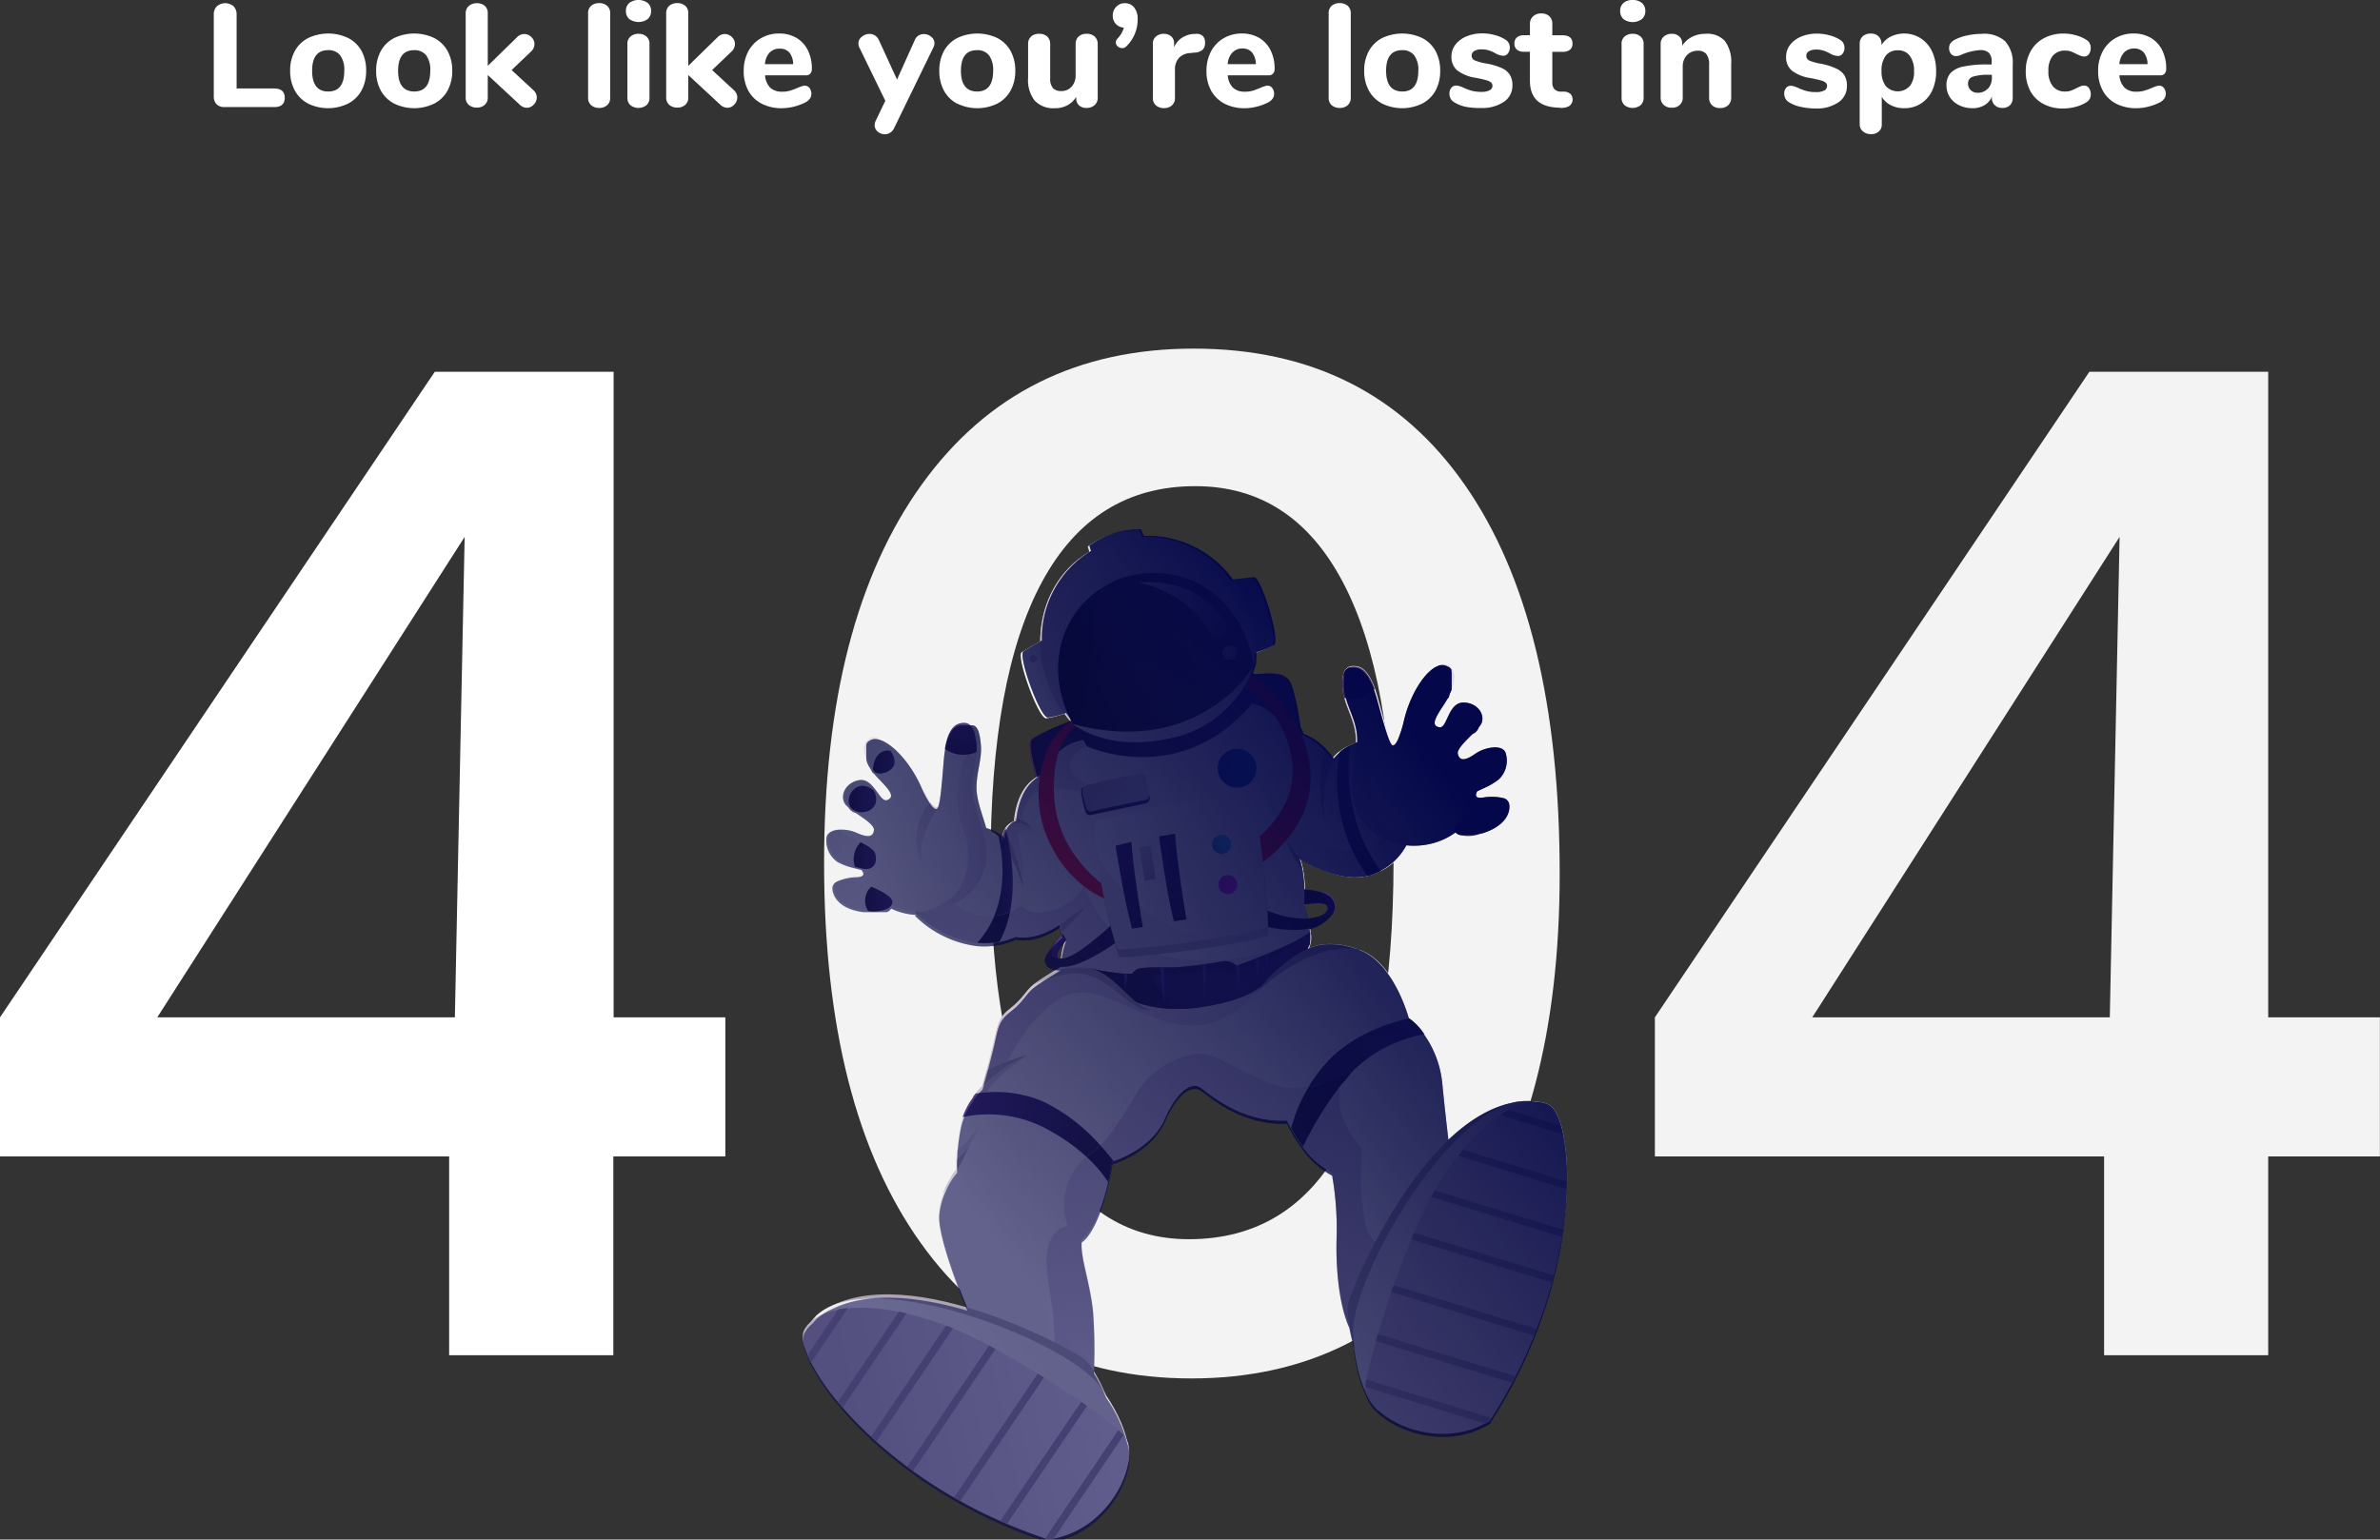 <svg xmlns="http://www.w3.org/2000/svg" xmlns:xlink="http://www.w3.org/1999/xlink" viewBox="0 0 416.02 269.17"><rect x="0" y="0" width="416.02" height="269.17" fill="#333333" stroke="none"/><defs><style>.cls-1{isolation:isolate;}.cls-2{fill:#fff;}.cls-3{opacity:0.94;}.cls-4{fill:url(#linear-gradient);}.cls-5{fill:url(#linear-gradient-2);}.cls-6{fill:url(#linear-gradient-3);}.cls-7{fill:url(#linear-gradient-4);}.cls-8{fill:url(#linear-gradient-5);}.cls-9{fill:url(#linear-gradient-6);}.cls-10{fill:url(#linear-gradient-7);}.cls-11{fill:url(#linear-gradient-8);}.cls-12{fill:url(#linear-gradient-9);}.cls-13{fill:url(#linear-gradient-10);}.cls-14{fill:#cec4d6;}.cls-15{fill:#e5dfe9;}.cls-16{fill:url(#linear-gradient-11);}.cls-17{fill:url(#linear-gradient-12);}.cls-18{fill:#5c479e;}.cls-19{fill:#aca5b5;}.cls-20{fill:#c0b8cc;}.cls-21{fill:#34254c;}.cls-22{fill:#51347f;}.cls-23{fill:url(#linear-gradient-13);}.cls-24{fill:url(#linear-gradient-14);}.cls-25{fill:url(#linear-gradient-15);}.cls-26{fill:url(#linear-gradient-16);}.cls-27{fill:url(#linear-gradient-17);}.cls-28{fill:url(#linear-gradient-18);}.cls-29{fill:url(#linear-gradient-19);}.cls-30{fill:url(#linear-gradient-20);}.cls-31{fill:url(#linear-gradient-21);}.cls-32{fill:url(#linear-gradient-22);}.cls-33{fill:url(#linear-gradient-23);}.cls-34{fill:url(#linear-gradient-24);}.cls-35{fill:url(#linear-gradient-25);}.cls-36{fill:url(#linear-gradient-26);}.cls-37{fill:#c8b8d3;}.cls-38{fill:url(#linear-gradient-27);}.cls-39{fill:url(#linear-gradient-28);}.cls-40{fill:url(#linear-gradient-29);}.cls-41{fill:url(#linear-gradient-30);}.cls-42{fill:url(#linear-gradient-31);}.cls-43{fill:url(#linear-gradient-32);}.cls-44{fill:url(#linear-gradient-33);}.cls-45{fill:url(#linear-gradient-34);}.cls-46{fill:url(#linear-gradient-35);}.cls-47{fill:#2d2244;}.cls-48{fill:url(#linear-gradient-36);}.cls-49{fill:url(#linear-gradient-37);}.cls-50{fill:url(#linear-gradient-38);}.cls-51{fill:url(#linear-gradient-39);}.cls-52{fill:url(#linear-gradient-40);}.cls-53{fill:url(#linear-gradient-41);}.cls-54{fill:url(#linear-gradient-42);}.cls-55{fill:url(#linear-gradient-43);}.cls-56{fill:url(#linear-gradient-44);}.cls-57{fill:url(#linear-gradient-45);}.cls-58{fill:url(#linear-gradient-46);}.cls-59{fill:url(#linear-gradient-47);}.cls-60{fill:url(#linear-gradient-48);}.cls-61{fill:url(#linear-gradient-49);}.cls-62{fill:url(#linear-gradient-50);}.cls-63{fill:url(#linear-gradient-51);}.cls-64{fill:url(#linear-gradient-52);}.cls-65{fill:url(#linear-gradient-53);}.cls-66{fill:url(#linear-gradient-54);}.cls-67{fill:url(#linear-gradient-55);}.cls-68{fill:url(#linear-gradient-56);}.cls-69{fill:url(#linear-gradient-57);}.cls-70{fill:url(#linear-gradient-58);}.cls-71{fill:url(#linear-gradient-59);}.cls-72{fill:url(#linear-gradient-60);}.cls-73{fill:url(#linear-gradient-61);}.cls-74{fill:url(#linear-gradient-62);}.cls-75{fill:url(#linear-gradient-63);}.cls-76{fill:url(#linear-gradient-64);}.cls-77{fill:url(#linear-gradient-65);}.cls-78{fill:url(#linear-gradient-66);}.cls-79{fill:#988ca5;}.cls-80{fill:url(#linear-gradient-67);}.cls-81{fill:url(#linear-gradient-68);}.cls-82,.cls-83{mix-blend-mode:overlay;}.cls-82{fill:url(#linear-gradient-69);}.cls-83{opacity:0.57;fill:url(#linear-gradient-70);}</style><linearGradient id="linear-gradient" x1="184.87" y1="127.82" x2="232.29" y2="127.82" gradientTransform="matrix(1, -0.07, 0.07, 1, -13.32, 14.88)" gradientUnits="userSpaceOnUse"><stop offset="0" stop-color="#34254c"/><stop offset="1" stop-color="#51397f"/></linearGradient><linearGradient id="linear-gradient-2" x1="177" y1="182.36" x2="232.11" y2="182.36" gradientTransform="matrix(1, -0.07, 0.07, 1, -13.32, 14.88)" gradientUnits="userSpaceOnUse"><stop offset="0" stop-color="#e1dae5"/><stop offset="1" stop-color="#f7f4f9"/></linearGradient><linearGradient id="linear-gradient-3" x1="160.35" y1="156.9" x2="175.86" y2="156.9" gradientTransform="matrix(1, -0.07, 0.07, 1, -13.32, 14.88)" gradientUnits="userSpaceOnUse"><stop offset="0" stop-color="#c8b8d3"/><stop offset="1" stop-color="#c8b8d3" stop-opacity="0.3"/></linearGradient><linearGradient id="linear-gradient-4" x1="158.21" y1="171.76" x2="223.44" y2="171.76" xlink:href="#linear-gradient-3"/><linearGradient id="linear-gradient-5" x1="181.31" y1="220.94" x2="194.71" y2="220.94" gradientTransform="matrix(1, -0.07, 0.07, 1, -13.32, 14.88)" gradientUnits="userSpaceOnUse"><stop offset="0" stop-color="#c8b8d3" stop-opacity="0.9"/><stop offset="1" stop-color="#c8b8d3" stop-opacity="0.3"/></linearGradient><linearGradient id="linear-gradient-6" x1="192.6" y1="192.98" x2="233.23" y2="192.98" xlink:href="#linear-gradient-5"/><linearGradient id="linear-gradient-7" x1="227.85" y1="213.72" x2="245.45" y2="213.72" xlink:href="#linear-gradient-5"/><linearGradient id="linear-gradient-8" x1="256.08" y1="181.5" x2="240.47" y2="189.7" gradientTransform="matrix(1, -0.07, 0.07, 1, -13.32, 14.88)" gradientUnits="userSpaceOnUse"><stop offset="0" stop-color="#fff"/><stop offset="1" stop-color="#fff" stop-opacity="0"/></linearGradient><linearGradient id="linear-gradient-9" x1="182.89" y1="128.76" x2="193.3" y2="146.03" xlink:href="#linear-gradient-3"/><linearGradient id="linear-gradient-10" x1="234.91" y1="119.92" x2="225.77" y2="136.16" xlink:href="#linear-gradient-8"/><linearGradient id="linear-gradient-11" x1="184.26" y1="170.18" x2="224.28" y2="170.18" xlink:href="#linear-gradient"/><linearGradient id="linear-gradient-12" x1="191.18" y1="171.43" x2="238.31" y2="169.45" gradientTransform="matrix(1, -0.07, 0.07, 1, -13.32, 14.88)" gradientUnits="userSpaceOnUse"><stop offset="0" stop-color="#2d2244"/><stop offset="1" stop-color="#3e2c5e" stop-opacity="0"/></linearGradient><linearGradient id="linear-gradient-13" x1="188.24" y1="127.79" x2="196.12" y2="153.76" gradientTransform="matrix(1, -0.07, 0.07, 1, -13.32, 14.88)" gradientUnits="userSpaceOnUse"><stop offset="0" stop-color="#ce1d3b"/><stop offset="1" stop-color="#ed202e"/></linearGradient><linearGradient id="linear-gradient-14" x1="222.51" y1="116.09" x2="227.34" y2="138.27" xlink:href="#linear-gradient-13"/><linearGradient id="linear-gradient-15" x1="194.95" y1="154.78" x2="218.19" y2="153.31" gradientTransform="matrix(1, -0.07, 0.07, 1, -13.32, 14.88)" gradientUnits="userSpaceOnUse"><stop offset="0" stop-color="#a193ad"/><stop offset="1" stop-color="#cec4d6"/></linearGradient><linearGradient id="linear-gradient-16" x1="211.71" y1="163.34" x2="208.53" y2="138.78" xlink:href="#linear-gradient-2"/><linearGradient id="linear-gradient-17" x1="196.06" y1="165.88" x2="208.79" y2="154.32" gradientTransform="matrix(1, -0.07, 0.07, 1, -13.32, 14.88)" gradientUnits="userSpaceOnUse"><stop offset="0" stop-color="#cec4d6"/><stop offset="1" stop-color="#cec4d6" stop-opacity="0"/></linearGradient><linearGradient id="linear-gradient-18" x1="202.11" y1="160.87" x2="200.43" y2="149.52" gradientTransform="matrix(1, -0.07, 0.07, 1, -13.32, 14.88)" gradientUnits="userSpaceOnUse"><stop offset="0" stop-color="#34254c"/><stop offset="1" stop-color="#432a68"/></linearGradient><linearGradient id="linear-gradient-19" x1="209.67" y1="159.75" x2="207.99" y2="148.4" xlink:href="#linear-gradient-18"/><linearGradient id="linear-gradient-20" x1="204.76" y1="156.34" x2="203.94" y2="147.67" xlink:href="#linear-gradient-15"/><linearGradient id="linear-gradient-21" x1="215.29" y1="150" x2="218.24" y2="146.84" gradientTransform="matrix(1, -0.07, 0.07, 1, -13.32, 14.88)" gradientUnits="userSpaceOnUse"><stop offset="0" stop-color="#3492b7"/><stop offset="1" stop-color="#4cc8e5"/></linearGradient><linearGradient id="linear-gradient-22" x1="216.26" y1="154.95" x2="219.58" y2="154.95" gradientTransform="matrix(1, -0.07, 0.07, 1, -13.32, 14.88)" gradientUnits="userSpaceOnUse"><stop offset="0" stop-color="#d733db"/><stop offset="1" stop-color="#f43ef9"/></linearGradient><linearGradient id="linear-gradient-23" x1="216.84" y1="135.82" x2="222.97" y2="134.24" gradientTransform="matrix(1, -0.07, 0.07, 1, -13.32, 14.88)" gradientUnits="userSpaceOnUse"><stop offset="0" stop-color="#1e45a5"/><stop offset="1" stop-color="#2265c6"/></linearGradient><linearGradient id="linear-gradient-24" x1="191.05" y1="140.03" x2="202.61" y2="137.19" xlink:href="#linear-gradient"/><linearGradient id="linear-gradient-25" x1="193.62" y1="125.26" x2="224.15" y2="125.26" xlink:href="#linear-gradient"/><linearGradient id="linear-gradient-26" x1="189.96" y1="116.65" x2="186.59" y2="117.5" xlink:href="#linear-gradient-2"/><linearGradient id="linear-gradient-27" x1="224.16" y1="108.29" x2="227.11" y2="107.69" xlink:href="#linear-gradient-2"/><linearGradient id="linear-gradient-28" x1="197.5" y1="93.86" x2="207.27" y2="93.86" xlink:href="#linear-gradient-2"/><linearGradient id="linear-gradient-29" x1="191.5" y1="112.76" x2="224.61" y2="101.62" xlink:href="#linear-gradient-2"/><linearGradient id="linear-gradient-30" x1="200.04" y1="122.81" x2="208.24" y2="93.74" gradientTransform="matrix(1, -0.07, 0.07, 1, -13.32, 14.88)" gradientUnits="userSpaceOnUse"><stop offset="0" stop-color="#c8b8d3"/><stop offset="1" stop-color="#c8b8d3" stop-opacity="0"/></linearGradient><linearGradient id="linear-gradient-31" x1="199.47" y1="127.39" x2="216.81" y2="123.08" xlink:href="#linear-gradient-2"/><linearGradient id="linear-gradient-32" x1="189.18" y1="116.49" x2="229.24" y2="109.35" gradientTransform="matrix(1, -0.07, 0.07, 1, -13.32, 14.88)" gradientUnits="userSpaceOnUse"><stop offset="0" stop-color="#201d21"/><stop offset="1" stop-color="#524b56"/></linearGradient><linearGradient id="linear-gradient-33" x1="183.84" y1="115.48" x2="202.55" y2="114.44" gradientTransform="matrix(1, -0.07, 0.07, 1, -13.32, 14.88)" gradientUnits="userSpaceOnUse"><stop offset="0" stop-color="#111011"/><stop offset="1" stop-color="#111011" stop-opacity="0"/></linearGradient><linearGradient id="linear-gradient-34" x1="211.36" y1="99.38" x2="216.62" y2="114.84" gradientTransform="matrix(1, -0.07, 0.07, 1, -13.32, 14.88)" gradientUnits="userSpaceOnUse"><stop offset="0" stop-color="#ede7f2"/><stop offset="1" stop-color="#ede7f2" stop-opacity="0"/></linearGradient><linearGradient id="linear-gradient-35" x1="218.73" y1="111.35" x2="223.98" y2="118.61" xlink:href="#linear-gradient-34"/><linearGradient id="linear-gradient-36" x1="229.58" y1="185.81" x2="250.43" y2="185.81" xlink:href="#linear-gradient"/><linearGradient id="linear-gradient-37" x1="189.84" y1="200.06" x2="168.31" y2="186.58" xlink:href="#linear-gradient"/><linearGradient id="linear-gradient-38" x1="241.21" y1="152.05" x2="239" y2="132.66" xlink:href="#linear-gradient"/><linearGradient id="linear-gradient-39" x1="176.82" y1="150.06" x2="180.49" y2="150.06" xlink:href="#linear-gradient"/><linearGradient id="linear-gradient-40" x1="191.26" y1="139.64" x2="202.83" y2="136.8" xlink:href="#linear-gradient-15"/><linearGradient id="linear-gradient-41" x1="174.7" y1="150.69" x2="156.09" y2="132.24" xlink:href="#linear-gradient-2"/><linearGradient id="linear-gradient-42" x1="156.07" y1="128.21" x2="161.27" y2="128.21" xlink:href="#linear-gradient-2"/><linearGradient id="linear-gradient-43" x1="152.09" y1="135.09" x2="157.66" y2="135.09" xlink:href="#linear-gradient-2"/><linearGradient id="linear-gradient-44" x1="148.74" y1="144.26" x2="156.86" y2="144.26" xlink:href="#linear-gradient-2"/><linearGradient id="linear-gradient-45" x1="149.23" y1="152.48" x2="159.2" y2="152.48" xlink:href="#linear-gradient-2"/><linearGradient id="linear-gradient-46" x1="168.43" y1="132.04" x2="164.17" y2="147.81" xlink:href="#linear-gradient-3"/><linearGradient id="linear-gradient-47" x1="180.64" y1="148" x2="168.03" y2="138.95" xlink:href="#linear-gradient-3"/><linearGradient id="linear-gradient-48" x1="172.61" y1="130.08" x2="173.66" y2="124.3" xlink:href="#linear-gradient"/><linearGradient id="linear-gradient-49" x1="157.38" y1="129.49" x2="161.27" y2="129.49" xlink:href="#linear-gradient"/><linearGradient id="linear-gradient-50" x1="152.8" y1="135.7" x2="157.61" y2="135.7" xlink:href="#linear-gradient"/><linearGradient id="linear-gradient-51" x1="152.96" y1="145.55" x2="156.86" y2="145.55" xlink:href="#linear-gradient"/><linearGradient id="linear-gradient-52" x1="154.44" y1="153.27" x2="159.2" y2="153.27" xlink:href="#linear-gradient"/><linearGradient id="linear-gradient-53" x1="-509.85" y1="165.48" x2="-528.46" y2="147.03" gradientTransform="matrix(-0.99, 0.12, 0.12, 0.99, -287.38, 39.75)" xlink:href="#linear-gradient-2"/><linearGradient id="linear-gradient-54" x1="-528.48" y1="143" x2="-523.28" y2="143" gradientTransform="matrix(-0.99, 0.12, 0.12, 0.99, -287.38, 39.75)" xlink:href="#linear-gradient-2"/><linearGradient id="linear-gradient-55" x1="-532.46" y1="149.88" x2="-526.89" y2="149.88" gradientTransform="matrix(-0.99, 0.12, 0.12, 0.99, -287.38, 39.75)" xlink:href="#linear-gradient-2"/><linearGradient id="linear-gradient-56" x1="-535.8" y1="159.05" x2="-527.69" y2="159.05" gradientTransform="matrix(-0.99, 0.12, 0.12, 0.99, -287.38, 39.75)" xlink:href="#linear-gradient-2"/><linearGradient id="linear-gradient-57" x1="-535.32" y1="167.28" x2="-525.35" y2="167.28" gradientTransform="matrix(-0.99, 0.12, 0.12, 0.99, -287.38, 39.75)" xlink:href="#linear-gradient-2"/><linearGradient id="linear-gradient-58" x1="-516.12" y1="146.83" x2="-520.37" y2="162.6" gradientTransform="matrix(-0.99, 0.12, 0.12, 0.99, -287.38, 39.75)" xlink:href="#linear-gradient-3"/><linearGradient id="linear-gradient-59" x1="-503.91" y1="162.79" x2="-516.52" y2="153.75" gradientTransform="matrix(-0.99, 0.12, 0.12, 0.99, -287.38, 39.75)" xlink:href="#linear-gradient-3"/><linearGradient id="linear-gradient-60" x1="-511.94" y1="144.87" x2="-510.89" y2="139.09" gradientTransform="matrix(-0.99, 0.12, 0.12, 0.99, -287.38, 39.75)" xlink:href="#linear-gradient"/><linearGradient id="linear-gradient-61" x1="-527.17" y1="144.28" x2="-523.28" y2="144.28" gradientTransform="matrix(-0.99, 0.12, 0.12, 0.99, -287.38, 39.75)" xlink:href="#linear-gradient"/><linearGradient id="linear-gradient-62" x1="-531.75" y1="150.49" x2="-526.94" y2="150.49" gradientTransform="matrix(-0.99, 0.12, 0.12, 0.99, -287.38, 39.75)" xlink:href="#linear-gradient"/><linearGradient id="linear-gradient-63" x1="-531.59" y1="160.35" x2="-527.69" y2="160.35" gradientTransform="matrix(-0.99, 0.12, 0.12, 0.99, -287.38, 39.75)" xlink:href="#linear-gradient"/><linearGradient id="linear-gradient-64" x1="-530.11" y1="168.06" x2="-525.35" y2="168.06" gradientTransform="matrix(-0.99, 0.12, 0.12, 0.99, -287.38, 39.75)" xlink:href="#linear-gradient"/><linearGradient id="linear-gradient-65" x1="234.43" y1="222.34" x2="271.07" y2="222.34" xlink:href="#linear-gradient-2"/><linearGradient id="linear-gradient-66" x1="233.44" y1="246.83" x2="276.01" y2="211.35" gradientTransform="matrix(1, -0.07, 0.07, 1, -13.32, 14.88)" gradientUnits="userSpaceOnUse"><stop offset="0" stop-color="#bbaec4"/><stop offset="1" stop-color="#ded1e8"/></linearGradient><linearGradient id="linear-gradient-67" x1="-1574.65" y1="809.61" x2="-1538.01" y2="809.61" gradientTransform="matrix(-0.82, 0.57, 0.57, 0.82, -1569.11, 472.59)" xlink:href="#linear-gradient-2"/><linearGradient id="linear-gradient-68" x1="144.98" y1="248.15" x2="195.07" y2="241.06" xlink:href="#linear-gradient-66"/><linearGradient id="linear-gradient-69" x1="263.42" y1="148.04" x2="159.24" y2="220.03" gradientTransform="matrix(1, -0.07, 0.07, 1, -13.32, 14.88)" gradientUnits="userSpaceOnUse"><stop offset="0" stop-color="#04074a"/><stop offset="0.89" stop-opacity="0"/></linearGradient><linearGradient id="linear-gradient-70" x1="254.04" y1="144.43" x2="150.61" y2="241.42" gradientTransform="matrix(1, -0.07, 0.07, 1, -13.32, 14.88)" gradientUnits="userSpaceOnUse"><stop offset="0" stop-color="#04074a"/><stop offset="1" stop-color="#04074a"/></linearGradient></defs><g class="cls-1"><g id="Layer_2" data-name="Layer 2"><g id="OBJECTS"><path class="cls-2" d="M78.51,236.94V202.19H0V177.87L76,65h31.26V177.87h19.53v24.32H107.21v34.75Zm1-59.07,1.71-84-53.73,84Z"/><g class="cls-3"><path class="cls-2" d="M367.79,236.94V202.19H289.27V177.87L365.22,65h31.26V177.87H416v24.32H396.48v34.75Zm1-59.07,1.71-84-53.72,84Z"/></g><g class="cls-3"><path class="cls-2" d="M272.63,152.73q0,41.39-17.16,64.82T208.28,241q-30.4,0-47.32-23.66t-16.91-66.48q0-42.47,17.1-66.19t47.5-23.72q30.76,0,47.37,23.78T272.63,152.73Zm-64.84,63.93q17.82,0,26.8-16.55t9-49.52q0-32-8.86-48.81T208.89,85q-17.7,0-26.74,16.72t-9,49.34q0,31.68,9,48.63T207.79,216.66Z"/></g><path class="cls-2" d="M37.86,18.23a1.87,1.87,0,0,1-.49-1.38V2.53a1.94,1.94,0,0,1,.54-1.43,2.24,2.24,0,0,1,2.92,0,2,2,0,0,1,.53,1.43V15.47h6.55c1.24,0,1.86.54,1.86,1.63s-.62,1.62-1.86,1.62H39.24A1.87,1.87,0,0,1,37.86,18.23Z"/><path class="cls-2" d="M53.87,18.11a5.55,5.55,0,0,1-2.33-2.27,7,7,0,0,1-.82-3.47,7,7,0,0,1,.82-3.46,5.52,5.52,0,0,1,2.33-2.26,8.15,8.15,0,0,1,7,0A5.58,5.58,0,0,1,63.2,8.91,7.08,7.08,0,0,1,64,12.37a7.09,7.09,0,0,1-.82,3.47,5.6,5.6,0,0,1-2.33,2.27,8,8,0,0,1-7,0Zm6.31-5.74a4.21,4.21,0,0,0-.73-2.71,2.54,2.54,0,0,0-2.08-.89c-1.88,0-2.81,1.2-2.81,3.6S55.49,16,57.37,16,60.18,14.78,60.18,12.37Z"/><path class="cls-2" d="M68.9,18.11a5.6,5.6,0,0,1-2.33-2.27,7.09,7.09,0,0,1-.82-3.47,7.08,7.08,0,0,1,.82-3.46A5.58,5.58,0,0,1,68.9,6.65a8.15,8.15,0,0,1,7,0,5.52,5.52,0,0,1,2.33,2.26,7,7,0,0,1,.82,3.46,7,7,0,0,1-.82,3.47,5.55,5.55,0,0,1-2.33,2.27,8,8,0,0,1-7,0Zm6.31-5.74a4.28,4.28,0,0,0-.72-2.71,2.57,2.57,0,0,0-2.09-.89q-2.81,0-2.81,3.6T72.4,16C74.28,16,75.21,14.78,75.21,12.37Z"/><path class="cls-2" d="M93.83,17a1.82,1.82,0,0,1-.53,1.28,1.59,1.59,0,0,1-1.21.56,1.78,1.78,0,0,1-1.23-.53l-5.6-5.19V17a1.65,1.65,0,0,1-.55,1.35,2,2,0,0,1-1.37.46A2.08,2.08,0,0,1,82,18.38,1.65,1.65,0,0,1,81.4,17V2.38A1.67,1.67,0,0,1,82,1,2.13,2.13,0,0,1,83.34.56,2.1,2.1,0,0,1,84.71,1a1.67,1.67,0,0,1,.55,1.36v9.15l5.11-5a1.78,1.78,0,0,1,1.26-.56,1.75,1.75,0,0,1,1.25.53,1.67,1.67,0,0,1,.54,1.24A1.77,1.77,0,0,1,92.83,9l-3.4,3.25,3.81,3.52A1.76,1.76,0,0,1,93.83,17Z"/><path class="cls-2" d="M103.35,18.41a1.67,1.67,0,0,1-.55-1.36V2.38A1.67,1.67,0,0,1,103.35,1a2.13,2.13,0,0,1,1.39-.46,2.1,2.1,0,0,1,1.37.46,1.67,1.67,0,0,1,.55,1.36V17.05a1.67,1.67,0,0,1-.55,1.36,2,2,0,0,1-1.37.46A2.08,2.08,0,0,1,103.35,18.41Z"/><path class="cls-2" d="M110,3.34a1.83,1.83,0,0,1-.59-1.42A1.78,1.78,0,0,1,110,.51a2.76,2.76,0,0,1,3.21,0,1.77,1.77,0,0,1,.6,1.4,1.83,1.83,0,0,1-.59,1.42,2.75,2.75,0,0,1-3.22,0Zm.22,15.07a1.67,1.67,0,0,1-.55-1.36V7.72a1.61,1.61,0,0,1,.56-1.35,2.07,2.07,0,0,1,1.38-.46,2,2,0,0,1,1.37.46,1.66,1.66,0,0,1,.55,1.35v9.33a1.7,1.7,0,0,1-.55,1.36,2.3,2.3,0,0,1-2.76,0Z"/><path class="cls-2" d="M128.88,17a1.85,1.85,0,0,1-.52,1.28,1.61,1.61,0,0,1-1.22.56,1.79,1.79,0,0,1-1.23-.53l-5.6-5.19V17a1.65,1.65,0,0,1-.55,1.35,2,2,0,0,1-1.36.46,2.09,2.09,0,0,1-1.4-.46,1.68,1.68,0,0,1-.55-1.35V2.38A1.7,1.7,0,0,1,117,1a2.14,2.14,0,0,1,1.4-.46,2.07,2.07,0,0,1,1.36.46,1.67,1.67,0,0,1,.55,1.36v9.15l5.12-5a1.74,1.74,0,0,1,1.25-.56,1.72,1.72,0,0,1,1.25.53,1.67,1.67,0,0,1,.54,1.24A1.77,1.77,0,0,1,127.88,9l-3.4,3.25,3.81,3.52A1.76,1.76,0,0,1,128.88,17Z"/><path class="cls-2" d="M141.5,15.39a1.66,1.66,0,0,1,.32,1.05,1.42,1.42,0,0,1-.26.81,2.11,2.11,0,0,1-.72.62,9.25,9.25,0,0,1-2,.76,9,9,0,0,1-2.13.29,7.57,7.57,0,0,1-3.56-.79,5.51,5.51,0,0,1-2.34-2.27A7,7,0,0,1,130,12.4a7.08,7.08,0,0,1,.79-3.4A5.76,5.76,0,0,1,133,6.69a6.11,6.11,0,0,1,3.2-.83,5.86,5.86,0,0,1,3,.75,5.16,5.16,0,0,1,2,2.15,7.12,7.12,0,0,1,.71,3.26,1.2,1.2,0,0,1-.27.85.94.94,0,0,1-.75.3h-7.16a3.43,3.43,0,0,0,.92,2.18,3,3,0,0,0,2.12.68,4.51,4.51,0,0,0,1.33-.18,13.6,13.6,0,0,0,1.31-.48,6.11,6.11,0,0,1,.69-.27,1.77,1.77,0,0,1,.59-.12A1,1,0,0,1,141.5,15.39Zm-7-6.17a3.37,3.37,0,0,0-.79,2h4.94A3.42,3.42,0,0,0,138,9.2a2.14,2.14,0,0,0-1.7-.69A2.34,2.34,0,0,0,134.5,9.22Z"/><path class="cls-2" d="M160.57,6.21a1.71,1.71,0,0,1,.91-.25,2,2,0,0,1,1.3.47,1.42,1.42,0,0,1,.56,1.14,1.53,1.53,0,0,1-.18.71L156.29,22.4a1.88,1.88,0,0,1-.69.8,1.72,1.72,0,0,1-.92.27,1.87,1.87,0,0,1-1.26-.46,1.45,1.45,0,0,1-.53-1.12,1.68,1.68,0,0,1,.18-.77l1.68-3.5L150.2,8.28a1.72,1.72,0,0,1-.15-.69,1.45,1.45,0,0,1,.6-1.17A2.09,2.09,0,0,1,152,5.93a1.74,1.74,0,0,1,.94.27,1.85,1.85,0,0,1,.69.81l3.17,6.9,3.1-6.9A1.64,1.64,0,0,1,160.57,6.21Z"/><path class="cls-2" d="M167.28,18.11A5.6,5.6,0,0,1,165,15.84a7.09,7.09,0,0,1-.81-3.47A7.08,7.08,0,0,1,165,8.91a5.58,5.58,0,0,1,2.33-2.26,8.17,8.17,0,0,1,7,0,5.56,5.56,0,0,1,2.32,2.26,7,7,0,0,1,.82,3.46,7,7,0,0,1-.82,3.47,5.58,5.58,0,0,1-2.32,2.27,8,8,0,0,1-7,0Zm6.32-5.74a4.28,4.28,0,0,0-.73-2.71,2.56,2.56,0,0,0-2.09-.89q-2.81,0-2.81,3.6T170.78,16Q173.6,16,173.6,12.37Z"/><path class="cls-2" d="M191.35,6.39a1.74,1.74,0,0,1,.53,1.33V17.1a1.64,1.64,0,0,1-.55,1.28,2,2,0,0,1-1.42.49,1.82,1.82,0,0,1-1.31-.46,1.63,1.63,0,0,1-.48-1.23v-.25a4,4,0,0,1-1.55,1.48,4.53,4.53,0,0,1-2.16.51,4.49,4.49,0,0,1-3.54-1.32,5.81,5.81,0,0,1-1.16-4V7.72a1.73,1.73,0,0,1,.52-1.33,2,2,0,0,1,1.42-.48,2,2,0,0,1,1.41.48,1.76,1.76,0,0,1,.51,1.33v6a2.47,2.47,0,0,0,.47,1.67,1.87,1.87,0,0,0,1.45.53,2.35,2.35,0,0,0,1.82-.76,2.89,2.89,0,0,0,.71-2V7.72a1.76,1.76,0,0,1,.51-1.33,2,2,0,0,1,1.4-.48A2,2,0,0,1,191.35,6.39Z"/><path class="cls-2" d="M198.24,1.29a3.2,3.2,0,0,1,.62,2.11,6.5,6.5,0,0,1-1.92,4.65,1,1,0,0,1-.79.36,1.15,1.15,0,0,1-.77-.29.92.92,0,0,1-.33-.71,1,1,0,0,1,.28-.66,4.53,4.53,0,0,0,1.12-1.92,2.07,2.07,0,0,1-1.4-.64,2,2,0,0,1-.54-1.43,2.18,2.18,0,0,1,.6-1.57,2,2,0,0,1,1.5-.63A2,2,0,0,1,198.24,1.29Z"/><path class="cls-2" d="M210.2,6.25a1.54,1.54,0,0,1,.44,1.19,1.67,1.67,0,0,1-.41,1.25,2.28,2.28,0,0,1-1.45.51l-.77.08a2.88,2.88,0,0,0-2,.92,3,3,0,0,0-.63,2v4.88a1.67,1.67,0,0,1-.55,1.36,2,2,0,0,1-1.37.46,2.08,2.08,0,0,1-1.39-.46,1.67,1.67,0,0,1-.55-1.36V7.67a1.59,1.59,0,0,1,.56-1.3,2.07,2.07,0,0,1,1.36-.46,1.93,1.93,0,0,1,1.28.44,1.58,1.58,0,0,1,.51,1.24v.69a3.51,3.51,0,0,1,1.39-1.68,4.22,4.22,0,0,1,2-.67l.36,0A1.61,1.61,0,0,1,210.2,6.25Z"/><path class="cls-2" d="M222.39,15.39a1.66,1.66,0,0,1,.32,1.05,1.42,1.42,0,0,1-.26.81,2.16,2.16,0,0,1-.71.62,9.15,9.15,0,0,1-2,.76,9,9,0,0,1-2.12.29,7.58,7.58,0,0,1-3.57-.79,5.63,5.63,0,0,1-2.34-2.27,7,7,0,0,1-.82-3.46,7.2,7.2,0,0,1,.79-3.4,5.83,5.83,0,0,1,2.2-2.31,6.13,6.13,0,0,1,3.2-.83,5.86,5.86,0,0,1,3,.75,5.16,5.16,0,0,1,2,2.15,7,7,0,0,1,.72,3.26,1.2,1.2,0,0,1-.27.85,1,1,0,0,1-.76.3h-7.15a3.32,3.32,0,0,0,.92,2.18,3,3,0,0,0,2.12.68,4.6,4.6,0,0,0,1.33-.18c.39-.12.82-.28,1.3-.48a6.11,6.11,0,0,1,.69-.27,1.77,1.77,0,0,1,.59-.12A1,1,0,0,1,222.39,15.39Zm-7-6.17a3.25,3.25,0,0,0-.79,2h4.93a3.36,3.36,0,0,0-.68-2.05,2.14,2.14,0,0,0-1.7-.69A2.3,2.3,0,0,0,215.4,9.22Z"/><path class="cls-2" d="M232.79,18.41a1.69,1.69,0,0,1-.54-1.36V2.38A1.69,1.69,0,0,1,232.79,1a2.16,2.16,0,0,1,1.4-.46,2.12,2.12,0,0,1,1.37.46,1.7,1.7,0,0,1,.55,1.36V17.05a1.7,1.7,0,0,1-.55,1.36,2.06,2.06,0,0,1-1.37.46A2.11,2.11,0,0,1,232.79,18.41Z"/><path class="cls-2" d="M241.6,18.11a5.58,5.58,0,0,1-2.32-2.27,7,7,0,0,1-.82-3.47,7,7,0,0,1,.82-3.46,5.56,5.56,0,0,1,2.32-2.26,8.17,8.17,0,0,1,7,0,5.58,5.58,0,0,1,2.33,2.26,7.08,7.08,0,0,1,.81,3.46,7.09,7.09,0,0,1-.81,3.47,5.6,5.6,0,0,1-2.33,2.27,8,8,0,0,1-7,0Zm6.32-5.74a4.21,4.21,0,0,0-.73-2.71,2.55,2.55,0,0,0-2.08-.89q-2.82,0-2.82,3.6T245.11,16Q247.91,16,247.92,12.37Z"/><path class="cls-2" d="M256.15,18.66a6.2,6.2,0,0,1-2-.81,1.67,1.67,0,0,1-.59-.62,1.86,1.86,0,0,1-.2-.87,1.47,1.47,0,0,1,.33-1,1,1,0,0,1,.82-.4,1.92,1.92,0,0,1,.66.12,4.92,4.92,0,0,1,.69.27,9.72,9.72,0,0,0,1.41.52,6.41,6.41,0,0,0,1.71.19,2.87,2.87,0,0,0,1.4-.28.86.86,0,0,0,.5-.77.79.79,0,0,0-.22-.57,2,2,0,0,0-.81-.4c-.39-.12-1-.26-1.86-.43a7.08,7.08,0,0,1-3.28-1.31,3.06,3.06,0,0,1-1-2.43,3.34,3.34,0,0,1,.7-2.07,4.7,4.7,0,0,1,1.93-1.44,7,7,0,0,1,2.76-.52,8.19,8.19,0,0,1,2.15.28,6.71,6.71,0,0,1,1.87.79,1.58,1.58,0,0,1,.79,1.43,1.56,1.56,0,0,1-.33,1,1,1,0,0,1-.82.41,3,3,0,0,1-1.41-.46,7.24,7.24,0,0,0-1.16-.5,4.15,4.15,0,0,0-1.24-.16,2.33,2.33,0,0,0-1.25.29.92.92,0,0,0-.46.81.89.89,0,0,0,.53.82,9,9,0,0,0,2.07.56,11.5,11.5,0,0,1,2.69.8,3.22,3.22,0,0,1,1.4,1.19,3.45,3.45,0,0,1,.44,1.82,3.38,3.38,0,0,1-1.5,2.89,6.75,6.75,0,0,1-4,1.07A12.64,12.64,0,0,1,256.15,18.66Z"/><path class="cls-2" d="M274.53,16.44a1.42,1.42,0,0,1-.23,2.1,2.76,2.76,0,0,1-1.68.3l-.72-.05q-4.47-.36-4.47-4.68V9.05h-1a1.89,1.89,0,0,1-1.27-.37,1.32,1.32,0,0,1-.44-1.06,1.36,1.36,0,0,1,.44-1.09,1.94,1.94,0,0,1,1.27-.37h1v-2A1.72,1.72,0,0,1,268,2.84a2,2,0,0,1,1.42-.49,2,2,0,0,1,1.41.49,1.75,1.75,0,0,1,.51,1.33v2h1.79c1.16,0,1.74.49,1.74,1.46a1.32,1.32,0,0,1-.44,1.06,1.94,1.94,0,0,1-1.3.37h-1.79v5.34a1.74,1.74,0,0,0,.35,1.17,1.55,1.55,0,0,0,1.05.45l.72,0A1.77,1.77,0,0,1,274.53,16.44Z"/><path class="cls-2" d="M283.79,3.34a1.83,1.83,0,0,1-.59-1.42,1.78,1.78,0,0,1,.59-1.41A2.37,2.37,0,0,1,285.4,0a2.4,2.4,0,0,1,1.6.52,1.77,1.77,0,0,1,.6,1.4A1.83,1.83,0,0,1,287,3.34a2.75,2.75,0,0,1-3.22,0ZM284,18.41a1.67,1.67,0,0,1-.55-1.36V7.72A1.61,1.61,0,0,1,284,6.37a2.07,2.07,0,0,1,1.38-.46,2,2,0,0,1,1.37.46,1.66,1.66,0,0,1,.55,1.35v9.33a1.7,1.7,0,0,1-.55,1.36,2.3,2.3,0,0,1-2.76,0Z"/><path class="cls-2" d="M301.51,7.17a6.14,6.14,0,0,1,1.1,4v5.9a1.71,1.71,0,0,1-.53,1.33,2,2,0,0,1-1.42.49,1.93,1.93,0,0,1-1.4-.49,1.73,1.73,0,0,1-.51-1.33V11.33a2.93,2.93,0,0,0-.48-1.87,1.77,1.77,0,0,0-1.47-.59,2.55,2.55,0,0,0-1.93.77,2.86,2.86,0,0,0-.73,2v5.37a1.73,1.73,0,0,1-.51,1.33,1.93,1.93,0,0,1-1.4.49,2,2,0,0,1-1.42-.49,1.71,1.71,0,0,1-.53-1.33V7.67a1.66,1.66,0,0,1,.55-1.28,2.09,2.09,0,0,1,1.42-.48,1.77,1.77,0,0,1,1.29.47,1.56,1.56,0,0,1,.5,1.21V8a4.47,4.47,0,0,1,1.73-1.56,5.16,5.16,0,0,1,2.39-.53A4.12,4.12,0,0,1,301.51,7.17Z"/><path class="cls-2" d="M314.67,18.66a6.29,6.29,0,0,1-2-.81,1.57,1.57,0,0,1-.58-.62,1.75,1.75,0,0,1-.21-.87,1.47,1.47,0,0,1,.33-1A1,1,0,0,1,313,15a2,2,0,0,1,.67.12,6.11,6.11,0,0,1,.69.27,9.2,9.2,0,0,0,1.4.52,6.44,6.44,0,0,0,1.72.19,2.83,2.83,0,0,0,1.39-.28.86.86,0,0,0,.5-.77.75.75,0,0,0-.22-.57,1.89,1.89,0,0,0-.8-.4c-.4-.12-1-.26-1.87-.43a7,7,0,0,1-3.27-1.31,3,3,0,0,1-1-2.43,3.34,3.34,0,0,1,.7-2.07,4.7,4.7,0,0,1,1.93-1.44,7,7,0,0,1,2.76-.52,8.13,8.13,0,0,1,2.15.28,6.71,6.71,0,0,1,1.87.79,1.56,1.56,0,0,1,.79,1.43,1.56,1.56,0,0,1-.33,1,1,1,0,0,1-.82.41,3,3,0,0,1-1.41-.46,7.24,7.24,0,0,0-1.16-.5,4.15,4.15,0,0,0-1.24-.16,2.33,2.33,0,0,0-1.25.29.92.92,0,0,0-.46.81.9.9,0,0,0,.53.82,9,9,0,0,0,2.08.56A11.4,11.4,0,0,1,321,12a3.25,3.25,0,0,1,1.41,1.19,3.45,3.45,0,0,1,.43,1.82,3.38,3.38,0,0,1-1.5,2.89,6.75,6.75,0,0,1-4,1.07A12.64,12.64,0,0,1,314.67,18.66Z"/><path class="cls-2" d="M335.73,6.69a5.55,5.55,0,0,1,2,2.32,8,8,0,0,1,.7,3.44,7.78,7.78,0,0,1-.7,3.41,5.33,5.33,0,0,1-2,2.27,5.27,5.27,0,0,1-2.89.79,5,5,0,0,1-2.31-.52,3.86,3.86,0,0,1-1.6-1.47v4.83a1.55,1.55,0,0,1-.51,1.22,1.94,1.94,0,0,1-1.36.47,2.13,2.13,0,0,1-1.44-.49,1.61,1.61,0,0,1-.55-1.28v-14a1.76,1.76,0,0,1,.52-1.32,2,2,0,0,1,1.4-.49,1.89,1.89,0,0,1,1.38.49,1.79,1.79,0,0,1,.51,1.32v.21A3.9,3.9,0,0,1,330.5,6.4a5.4,5.4,0,0,1,5.23.29Zm-1.91,8.38a4,4,0,0,0,.75-2.62,4.29,4.29,0,0,0-.75-2.7,2.47,2.47,0,0,0-2.09-.95,2.53,2.53,0,0,0-2.1.93,4.22,4.22,0,0,0-.74,2.67,4.22,4.22,0,0,0,.74,2.65,2.85,2.85,0,0,0,4.19,0Z"/><path class="cls-2" d="M350.49,7.2a5.59,5.59,0,0,1,1.33,4.1v5.78a1.78,1.78,0,0,1-.48,1.32,1.9,1.9,0,0,1-1.36.47,1.78,1.78,0,0,1-1.31-.5,1.71,1.71,0,0,1-.5-1.29V16.9a3,3,0,0,1-1.28,1.48,4,4,0,0,1-2.1.54,5.16,5.16,0,0,1-2.31-.51A4.08,4.08,0,0,1,340.84,17a3.7,3.7,0,0,1-.6-2.05,3.2,3.2,0,0,1,.7-2.17,4.23,4.23,0,0,1,2.27-1.15,19.86,19.86,0,0,1,4.27-.36h.66v-.46a2.19,2.19,0,0,0-.47-1.56,2.15,2.15,0,0,0-1.57-.49,10.06,10.06,0,0,0-3.17.77,2.42,2.42,0,0,1-1,.28,1.12,1.12,0,0,1-.9-.39,1.58,1.58,0,0,1-.33-1,1.46,1.46,0,0,1,.23-.84,2.25,2.25,0,0,1,.74-.62,8.24,8.24,0,0,1,2.19-.76,11.76,11.76,0,0,1,2.54-.28A5.51,5.51,0,0,1,350.49,7.2Zm-3,8.31a2.81,2.81,0,0,0,.69-2v-.43h-.43a8.88,8.88,0,0,0-2.91.33,1.2,1.2,0,0,0-.83,1.2,1.49,1.49,0,0,0,.48,1.16,1.65,1.65,0,0,0,1.19.45A2.34,2.34,0,0,0,347.45,15.51Z"/><path class="cls-2" d="M357.11,18.13a5.43,5.43,0,0,1-2.23-2.25,7.18,7.18,0,0,1-.78-3.43A7,7,0,0,1,354.93,9a5.75,5.75,0,0,1,2.34-2.32,7.21,7.21,0,0,1,3.48-.81,7.67,7.67,0,0,1,2.05.28,6.77,6.77,0,0,1,1.86.79,1.56,1.56,0,0,1,.79,1.43,1.78,1.78,0,0,1-.31,1.09,1,1,0,0,1-.82.42,1.59,1.59,0,0,1-.62-.12c-.2-.07-.46-.19-.78-.34A9.39,9.39,0,0,0,362,9a2.85,2.85,0,0,0-1-.15,2.66,2.66,0,0,0-2.18.91,4,4,0,0,0-.76,2.64,4.06,4.06,0,0,0,.76,2.66A2.63,2.63,0,0,0,361,16a2.79,2.79,0,0,0,.95-.14,7.48,7.48,0,0,0,1-.44c.33-.16.58-.27.77-.35a1.54,1.54,0,0,1,.61-.11,1,1,0,0,1,.81.43,1.84,1.84,0,0,1,.32,1.1,1.52,1.52,0,0,1-.79,1.41,7,7,0,0,1-1.9.79,8.65,8.65,0,0,1-2.24.28A7,7,0,0,1,357.11,18.13Z"/><path class="cls-2" d="M378.25,15.39a1.66,1.66,0,0,1,.32,1.05,1.42,1.42,0,0,1-.26.81,2.11,2.11,0,0,1-.72.62,9.15,9.15,0,0,1-2,.76,8.82,8.82,0,0,1-2.12.29,7.64,7.64,0,0,1-3.57-.79,5.55,5.55,0,0,1-2.33-2.27,7,7,0,0,1-.82-3.46,7.08,7.08,0,0,1,.79-3.4,5.76,5.76,0,0,1,2.2-2.31,6.11,6.11,0,0,1,3.2-.83,5.86,5.86,0,0,1,3,.75,5.16,5.16,0,0,1,2,2.15,7.12,7.12,0,0,1,.71,3.26,1.2,1.2,0,0,1-.27.85,1,1,0,0,1-.75.3h-7.16a3.43,3.43,0,0,0,.92,2.18,3,3,0,0,0,2.12.68,4.51,4.51,0,0,0,1.33-.18c.39-.12.83-.28,1.31-.48a6.11,6.11,0,0,1,.69-.27,1.72,1.72,0,0,1,.59-.12A1,1,0,0,1,378.25,15.39Zm-7-6.17a3.37,3.37,0,0,0-.79,2h4.93a3.36,3.36,0,0,0-.67-2.05,2.14,2.14,0,0,0-1.7-.69A2.33,2.33,0,0,0,371.25,9.22Z"/><path class="cls-4" d="M181.85,138.83s-2.68-8.15-1.81-9.32,12.71-6.31,27.81-9.52,15.82-2,17-1.12,2.59,10.1,2.56,12S181.85,138.83,181.85,138.83Z"/><path class="cls-5" d="M253.41,200.61l-1,2.32L245,219.07l-7,15.47c-3.48-2.45-4.57-11.38-4.4-18.19a54.6,54.6,0,0,0-.77-11.33,14.84,14.84,0,0,1-5.14-4.54,26,26,0,0,1-2.07-3.22h0c-.45-.81-.68-1.34-.68-1.34-8.19.4-13.77-4.91-15.1-5.77s-3.79-.06-6.26,5.48c-2.22,5-7.85,7-8.95,7.37l-.19.05c-.24,1.34-.49,2.55-.75,3.64-2.09,8.83-4.64,10-4.64,10-.28,2.86,1.43,7,2,12.35a106.79,106.79,0,0,1,0,13.6l-7.37-4.58-14.42-8.95s-5.46-12.91-5.12-17.2a12,12,0,0,1,.73-3.25,15.23,15.23,0,0,1,1.39-2.83h0a12.33,12.33,0,0,1,1-1.39s0-.69,0-1.76c0-.48,0-1,.08-1.65a33.41,33.41,0,0,1,.62-4.54,11.22,11.22,0,0,1,.33-1.17,12.68,12.68,0,0,1,.84-1.9,13,13,0,0,1,1-1.55h0l0-.06,0,0h0v0l0-.05.08-.11.08-.1c.09-.13.19-.25.28-.36a11.93,11.93,0,0,1,1.11-1.22h0s.33-1.12.77-2.74c.34-1.25.74-2.8,1.12-4.34.87-3.54.78-4.8,3-6.53s2.77-3.14,4.07-4.18h0l.06-.05c.76-.59,2.14-1.46,3.21-2.12h0c.83-.52,1.47-.89,1.47-.89a14.11,14.11,0,0,1,.79-4.64,6.34,6.34,0,0,1-.64-1.49c-.21-.68-.34-1.29-.34-1.29-.37.25-.73.47-1.08.67h0c-3.82,2.17-6.53,1.42-6.53,1.42a14.93,14.93,0,0,1-3,.92,14.21,14.21,0,0,1-3.87.18A18.75,18.75,0,0,1,160,159.56l3.33-4.71,7.34-10.4a8.8,8.8,0,0,1,2.92,1.05h0a5.19,5.19,0,0,1,.6.42h0l.26.23a3.41,3.41,0,0,1,.62.78h0a.11.11,0,0,0,0,0h0a6.52,6.52,0,0,1,.1-.68,4.34,4.34,0,0,1,.43-1.25,2.12,2.12,0,0,1,.11-.21,3,3,0,0,1,.68-.75,1.86,1.86,0,0,1,.83-.4c0-.22,0-.42.07-.63,1-7.66,6-7.85,6-7.85,1-5.76,6.87-5.84,6.87-5.84s1.24.29,3.18.56h0a39.89,39.89,0,0,0,12.64-.06,17.51,17.51,0,0,0,9.71-5.4,10.57,10.57,0,0,0,1.05-1.34c4.83-1.12,8.56,5,8.56,5,2.76,0,5,1.84,6.25,3.22a12,12,0,0,1,1.18,1.49l.1-.12a8,8,0,0,1,1-1.06h0l.19-.15h0A10.1,10.1,0,0,1,236,130.3a10.64,10.64,0,0,1,2.79-.92l6.5,13.46,1.41,2.91a10.07,10.07,0,0,1-5.33,6.52,10.38,10.38,0,0,1-1.3.57,7.34,7.34,0,0,1-1,.31c-3.66.84-7.67-.79-10-2h0l-.09,0,0,0-.15-.08a18.17,18.17,0,0,1-1.57-.94,12.89,12.89,0,0,1,.54,2h0c0,.13.05.26.07.39a23.11,23.11,0,0,1,.11,6,19.24,19.24,0,0,1,1.13,4.57,4.38,4.38,0,0,1-.41,2.91l0,.06a3.37,3.37,0,0,1,.36-.19h0a6.78,6.78,0,0,1,1.28-.44l.26-.06h0a7.66,7.66,0,0,1,1.07-.15h0a13.5,13.5,0,0,1,5.63.83h0l.18.06.34.13c6,2.27,8.56,11.9,8.56,11.9a10.37,10.37,0,0,1,2.66,2.81,17.79,17.79,0,0,1,3.16,8.33C252.7,194.81,253.41,200.61,253.41,200.61Z"/><path class="cls-6" d="M170.83,164.83A18.75,18.75,0,0,1,160,159.56l3.33-4.71a13.72,13.72,0,0,0,7.12,5,10.38,10.38,0,0,0,3.32.29A16.47,16.47,0,0,1,170.83,164.83Z"/><path class="cls-7" d="M224.92,165.25l-5,7.59s-4.42,7.13-12.68,6.42-15.74-8.25-21.67-4.84-9.37,11.07-9.37,11.07l3.41-1s-6,4-7.06,6.46a1.15,1.15,0,0,0,.17,1.44l-3.61,1a13,13,0,0,1,1-1.55h0l0-.06,0,0h0v0l0-.05.08-.11.08-.1c.09-.13.19-.25.28-.36a11.93,11.93,0,0,1,1.11-1.22h0s.33-1.12.77-2.74c.34-1.25.74-2.8,1.12-4.34.87-3.54.78-4.8,3-6.53s2.77-3.14,4.07-4.18h0l.06-.05c.76-.59,2.14-1.46,3.21-2.12h0c.83-.52,1.47-.89,1.47-.89a14.11,14.11,0,0,1,.79-4.64,6.34,6.34,0,0,1-.64-1.49c-.21-.68-.34-1.29-.34-1.29-.37.25-.73.47-1.08.67h0c-3.82,2.17-6.53,1.42-6.53,1.42a14.93,14.93,0,0,1-3,.92,18,18,0,0,0,1.84-5.18,7.86,7.86,0,0,0,2.07-1.17,4.11,4.11,0,0,0,3.56,1.18c2.51-.17,7.42-2.41,7.39-5.09a17.71,17.71,0,0,0,12.05,12.14C211.63,169.64,220.76,166.8,224.92,165.25Z"/><path class="cls-8" d="M189.07,216.7c-.28,2.86,1.43,7,2,12.35a106.79,106.79,0,0,1,0,13.6l-7.37-4.58c1.71-4.68-.51-11.76-.74-17-.28-6.46,3.65-6.73,3.65-6.73a10.91,10.91,0,0,1,3.36-12.1,22.42,22.42,0,0,1,3.81,4.45C191.62,215.52,189.07,216.7,189.07,216.7Z"/><path class="cls-9" d="M228.73,190a26.09,26.09,0,0,0-3.09,7.24c-.45-.81-.68-1.34-.68-1.34-8.19.4-13.77-4.91-15.1-5.77s-3.79-.06-6.26,5.48c-2.22,5-7.85,7-8.95,7.37-.47-.61-1.25-1.59-2.29-2.73,1.93-1.91,3.55-4.65,6.21-8.88a14.48,14.48,0,0,1,10-7c3.43-.71,5,1.4,12.82,4.82A12.19,12.19,0,0,0,228.73,190Z"/><path class="cls-10" d="M245,219.07l-7,15.47c-3.48-2.45-4.57-11.38-4.4-18.19a54.6,54.6,0,0,0-.77-11.33,14.84,14.84,0,0,1-5.14-4.54,60.81,60.81,0,0,1,6.69-10.85c-1.12,4.57,1.09,8.1,3.7,11.24a46,46,0,0,0,.57,13.08C239.56,217.9,242.85,218.87,245,219.07Z"/><path class="cls-11" d="M253.41,200.61l-1,2.32c-2-2.21-3.7-6.88-4.61-13.31-1.23-8.77-6.63-10-6.63-10,2.14-7-2.75-12.65-3.69-13.65l.34.13c6,2.27,8.56,11.9,8.56,11.9a10.37,10.37,0,0,1,2.66,2.81,17.79,17.79,0,0,1,3.16,8.33C252.7,194.81,253.41,200.61,253.41,200.61Z"/><path class="cls-12" d="M187.09,134.32c.53,3.13,5.75,3.25,5.75,3.25-3.25,1-6,.72-9.31.16s-5.64,5.44-4.73,5.83a5.4,5.4,0,0,1,1.78,2c-2.61-1.25-3,0-2.18,2.83a24.18,24.18,0,0,1,.49,7.08c-.52-2.9-2.42-6.82-3.64-9.13a4.34,4.34,0,0,1,.43-1.25,2.12,2.12,0,0,1,.11-.21,3,3,0,0,1,.68-.75,1.86,1.86,0,0,1,.83-.4c0-.22,0-.42.07-.63,1-7.66,6-7.85,6-7.85,1-5.76,6.87-5.84,6.87-5.84s1.24.29,3.18.56C191,129.62,186.56,131.21,187.09,134.32Z"/><path class="cls-13" d="M232.92,132.67l-.12.59a10.6,10.6,0,0,0-8.37-3.06c-.61,2.73-5.32,3.21-5.32,3.21s3.66-2,3.19-4.33-6.47-4.46-6.47-4.46a.88.88,0,0,1-.05-.15,10.57,10.57,0,0,0,1.05-1.34c4.83-1.12,8.56,5,8.56,5,2.76,0,5,1.84,6.25,3.22a12,12,0,0,1,1.18,1.49Z"/><path class="cls-14" d="M171.11,196.75c-.11.27-3.69,8.89-6.29,11.91h0a15.23,15.23,0,0,1,1.39-2.83h0a12.33,12.33,0,0,1,1-1.39s0-.69,0-1.76c0-.48,0-1,.08-1.65A12.22,12.22,0,0,0,171.11,196.75Z"/><path class="cls-15" d="M236.36,148.67a26.31,26.31,0,0,0,2.67,4.48c-3.66.84-7.67-.79-10-2h0l-.09,0,0,0-.15-.08a18.17,18.17,0,0,1-1.57-.94,12.89,12.89,0,0,1,.54,2h0c0,.13.05.26.07.39-4.7-6.53-6.78-15.09-6.88-15.5.14.42,3.15,8.85,10.4,11.13A12.63,12.63,0,0,0,236.36,148.67Z"/><path class="cls-15" d="M246.67,145.75a10.07,10.07,0,0,1-5.33,6.52,25.39,25.39,0,0,1-2.51-4.12,12.71,12.71,0,0,0,6.43-5.31Z"/><path class="cls-16" d="M230.27,165.31h0s-6.72,3.77-7.79,5-2,3.06-7.17,4.63a35.69,35.69,0,0,1-4.36,1c-4.49.76-10.08.8-14.66-1.79a13,13,0,0,0-5.86-4.85,47.76,47.76,0,0,0,6.06.94l.57,0a8.05,8.05,0,0,0,.86,0,2.86,2.86,0,0,1,1-.86,15.9,15.9,0,0,1,3.81-.23h.73c1.07,0,2.26,0,3.5-.15s2.17-.22,3.14-.36l.73-.1c1.73-.25,3-.49,3.33-.51a2.62,2.62,0,0,1,1.82.69,1,1,0,0,1,.14.13l.48-.18c.58-.21,1.63-.59,2.91-1.1l.54-.21c.37-.15.76-.3,1.15-.47l.4-.16h0c1-.41,2-.85,3-1.31l.31-.15a27.73,27.73,0,0,0,4.13-2.3c0,.23,0,.45,0,.65a3.85,3.85,0,0,1-.45,2.26l0,.06a3.37,3.37,0,0,1,.36-.19h0A6.78,6.78,0,0,1,230.27,165.31Z"/><path class="cls-17" d="M229.1,163.63c-1.65,1-7.62,4.54-12.41,5.74l-.08,2.11c0-.22-.06-2.63-5-1.84a77,77,0,0,1-10.22.85s1.39,6.12,9.54,5.46c-4.49.76-10.08.8-14.66-1.79a13,13,0,0,0-5.86-4.85,47.76,47.76,0,0,0,6.06.94l.57,0a8.05,8.05,0,0,0,.86,0,2.86,2.86,0,0,1,1-.86,15.9,15.9,0,0,1,3.81-.23h.73c1.07,0,2.26,0,3.5-.15s2.17-.22,3.14-.36l.73-.1c1.73-.25,3-.49,3.33-.51a2.62,2.62,0,0,1,1.82.69,1,1,0,0,1,.14.13l.48-.18c.58-.21,1.63-.59,2.91-1.1l.54-.21c.37-.15.76-.3,1.15-.47l.4-.16h0c1-.41,2-.85,3-1.31l.31-.15a27.73,27.73,0,0,0,4.13-2.3C229.08,163.21,229.09,163.43,229.1,163.63Z"/><path class="cls-18" d="M203.5,169.16v6.56l-.74-6.55Z"/><path class="cls-18" d="M210.87,168.55l-.28,6.69-.45-6.59Z"/><path class="cls-18" d="M197.06,170.27l-.38,2.76-.19-2.78Z"/><path class="cls-18" d="M216.32,173.59c0-1.91-.2-3.87-.3-4.86a1,1,0,0,1,.14.13l.48-.18A19.43,19.43,0,0,1,216.32,173.59Z"/><path class="cls-18" d="M220.09,167.37l-.28,4.08-.26-3.87Z"/><path class="cls-18" d="M221.64,166.74l-.2,3-.2-2.86Z"/><path class="cls-18" d="M224.93,165.28l-.16,2.36-.15-2.21Z"/><path class="cls-19" d="M201.19,176.52c-3.41,1-7.43-6.93-14-6.32a21.66,21.66,0,0,0-6.41,1.91l.06-.05c.76-.59,2.14-1.46,3.21-2.12h0a12.91,12.91,0,0,1,5.75-.71C194.54,169.48,197.84,176.11,201.19,176.52Z"/><path class="cls-19" d="M237.26,165.93C228,164.76,219.2,174,219.2,174c3.82-4.94,7.19-7.15,9.45-8.13l.32-.13h0a10.69,10.69,0,0,1,1.54-.5h0a5,5,0,0,1,1.07-.15h0A13.5,13.5,0,0,1,237.26,165.93Z"/><polygon class="cls-19" points="170.08 191.87 170.08 191.87 170.08 191.87 170.08 191.87"/><path class="cls-19" d="M179.6,184.47a24.58,24.58,0,0,0-9.48,7.34,13.62,13.62,0,0,1,1.63-1.91s.33-1.12.77-2.74A36.62,36.62,0,0,1,179.6,184.47Z"/><path class="cls-19" d="M169.17,200.67a18.15,18.15,0,0,1-2.95,5.16,12.33,12.33,0,0,1,1-1.39s0-.69,0-1.76A6.8,6.8,0,0,0,169.17,200.67Z"/><path class="cls-20" d="M234,131.61c-.36.33-3.33,3.33-2.42,12.33,0,0-1.9-6.74.11-12.64a12,12,0,0,1,1.18,1.49A8,8,0,0,1,234,131.61Z"/><path class="cls-19" d="M234,131.59h0Z"/><path class="cls-19" d="M175.13,146.94a7.94,7.94,0,0,0-.88-1A3.51,3.51,0,0,1,175.13,146.94Z"/><path class="cls-19" d="M178.89,155.43a29.78,29.78,0,0,0-3.74-8.45h0a5,5,0,0,1,.53-1.93A35.31,35.31,0,0,1,178.89,155.43Z"/><path class="cls-19" d="M180.55,145a4.18,4.18,0,0,0-4.08-.95,1.86,1.86,0,0,1,.83-.4c0-.22,0-.42.07-.63A5,5,0,0,1,180.55,145Z"/><path class="cls-19" d="M189.68,158.49a39.46,39.46,0,0,1-4,4.43c-.21-.68-.34-1.29-.34-1.29C185,161.88,189.68,158.49,189.68,158.49Z"/><path class="cls-19" d="M227.21,150.08a12.89,12.89,0,0,1,.54,2,14.73,14.73,0,0,1-2.85-5.2,10.33,10.33,0,0,0,3.88,4.18A18.17,18.17,0,0,1,227.21,150.08Z"/><path class="cls-21" d="M194.27,162l1.5,2.23c-2.4,1.9-6.66,4.4-9,4.72s-3.79-.05-4-1.46c-.19-1.07,1.7-2.9,2.62-3.72l.48-.41.49,1s-2.78,2.86-.91,3.2l.19,0c2.23.18,8.61-5.82,8.61-5.82"/><path class="cls-22" d="M185.39,167.61h0s-1.7.14-1.63-1.13a6.53,6.53,0,0,1,1.58-2.7l.48-.41.49,1S183.52,167.27,185.39,167.61Z"/><path class="cls-21" d="M232.94,159.74a6.94,6.94,0,0,1-2.41,2c-3,1.7-9.15.31-9.15.31l-.7-3.27a16.84,16.84,0,0,0,7.87,1.83,7.66,7.66,0,0,0,2.1-.4c1.35-.5,1.6-1.34,1.23-1.88-.53-.75-3.92-.16-3.92-.16l.08-2.74a15.08,15.08,0,0,1,3,.48,3.37,3.37,0,0,1,1.89,1.09A2.29,2.29,0,0,1,232.94,159.74Z"/><path class="cls-22" d="M232.94,159.74a3.38,3.38,0,0,1-2.29.44c2.58-.77,1-3.35.35-4.3a3.37,3.37,0,0,1,1.89,1.09A2.29,2.29,0,0,1,232.94,159.74Z"/><path class="cls-23" d="M188.38,126.78s-4.67,2.08-4.12,12.48,9.14,15.81,9.14,15.81l.15,2.21s-6.62-2.08-10.35-10.52-.82-18.91,5-21Z"/><path class="cls-24" d="M216.61,119.67s6,2.27,8.6,10.47-2.05,13.9-6.7,17.53l1.5,3.54s8.2-5,9-13.74-5.26-16.87-11.34-20.25Z"/><path class="cls-25" d="M221.64,163.42c0,.48-4.16,1.19-5.76,1.49a179.07,179.07,0,0,1-19.8,2.47.54.54,0,0,1-.54-.37A93.26,93.26,0,0,1,192,150.88c-.2-1.62-.37-3.26-.5-4.9a1.08,1.08,0,0,1,.78-1.13,95.76,95.76,0,0,1,26-3.87,1.09,1.09,0,0,1,1.06.86C220.77,148.13,221.87,159.93,221.64,163.42Z"/><path class="cls-26" d="M221.38,162c0,.47-4.16,1.19-5.76,1.48A176.24,176.24,0,0,1,195.83,166a.52.52,0,0,1-.54-.36,91.63,91.63,0,0,1-3.51-16.13c-.21-1.63-.38-3.26-.51-4.91a1.09,1.09,0,0,1,.79-1.13,95.35,95.35,0,0,1,26-3.86,1.08,1.08,0,0,1,1.06.85C220.52,146.73,221.62,158.52,221.38,162Z"/><path class="cls-27" d="M215.62,163.5A176.09,176.09,0,0,1,196.1,166a.87.87,0,0,1-.89-.6,91.54,91.54,0,0,1-3.43-15.87C195.21,155.41,202.76,164.86,215.62,163.5Z"/><path class="cls-28" d="M195,147.86s1.42,9.22,2.88,14.5l1.88-.29s-1.58-9.22-2-14.88Z"/><path class="cls-29" d="M202.6,146.23s1.32,10,2.59,14.84l2.2-.31s-1.59-9.38-2-15Z"/><path class="cls-30" d="M199.26,148.19s.39,3.46.87,5.79l1.87-.28-.87-5.79A11.49,11.49,0,0,0,199.26,148.19Z"/><path class="cls-31" d="M215.18,147.5a1.66,1.66,0,1,1-1.77-1.53A1.66,1.66,0,0,1,215.18,147.5Z"/><path class="cls-32" d="M216.29,154.54a1.66,1.66,0,1,1-1.77-1.54A1.67,1.67,0,0,1,216.29,154.54Z"/><path class="cls-33" d="M219.63,134.08a3.39,3.39,0,1,1-3.61-3.15A3.38,3.38,0,0,1,219.63,134.08Z"/><path class="cls-34" d="M190.72,142.5c1.54-.36,5.31-1.12,9.42-2a1,1,0,0,0,.79-1.34l-.78-2.59a.79.79,0,0,0-.91-.62c-1.86.3-6.67.62-9.64,1.61-.37.13-.77.21-.55,1.43a23.19,23.19,0,0,0,.72,3A.82.82,0,0,0,190.72,142.5Z"/><path class="cls-35" d="M188.38,126.78a15.86,15.86,0,0,0,1.61,3.71s16.15,7.44,28.74-7.33a19.94,19.94,0,0,0-1.92-4.93S209.26,130.69,188.38,126.78Z"/><path class="cls-36" d="M182.24,111.89s-3.19,1.81-3.65,2.15c-1,.74,2.86,11.51,4.27,11.56a19.37,19.37,0,0,0,3.72-1Z"/><path class="cls-37" d="M181.2,115.13a.64.64,0,0,1-.59.67.63.63,0,0,1-.67-.59.62.62,0,0,1,.58-.67A.64.64,0,0,1,181.2,115.13Z"/><path class="cls-38" d="M214.69,101.55s3.64-.46,4.21-.46c1.24,0,4.6,10.93,3.49,11.82a19.39,19.39,0,0,1-3.58,1.42Z"/><path class="cls-37" d="M217.46,103.52a.64.64,0,0,0,.87.19.63.63,0,0,0,.19-.88.63.63,0,1,0-1.06.69Z"/><path class="cls-39" d="M190.52,96.84l-.39-1.29a14.75,14.75,0,0,1,9-2.83l.75,1.69Z"/><path class="cls-40" d="M219.21,116.33l-7.9,2.55-23.8,7.67c-9.22-10-7-26.22,5.14-31.17.57-.23,1.13-.43,1.69-.61h0C207.73,90.56,220.3,101.09,219.21,116.33Z"/><path class="cls-41" d="M211.31,118.88l-23.8,7.67c-9.22-10-7-26.22,5.14-31.17.57-.23,1.13-.43,1.69-.61-8.15,3.38-8.87,8.84-1.59,6.61s12.5-.83,12.5-.83Z"/><path class="cls-42" d="M219.21,116.33A19.48,19.48,0,0,1,204.9,129c-11.51,2.68-17.39-2.45-17.39-2.45Z"/><path class="cls-43" d="M219.21,116.33a24,24,0,0,1-6.87,7c-5.1,3.5-13.2,6.38-24.83,3.23-5.06-9.5-2.13-19.12,5-23.69a15.42,15.42,0,0,1,1.68-1C203,97.6,216.27,101,219.21,116.33Z"/><path class="cls-44" d="M212.34,123.32c-5.1,3.5-13.2,6.38-24.83,3.23-5.06-9.5-2.13-19.12,5-23.69-.91,2.24-2.11,6.74-1.12,13.62,1.5,10.34,8.65,13.42,20.93,6.85Z"/><path class="cls-45" d="M199.1,101.89s9.85-1.68,15.36,7.38a1.61,1.61,0,0,1-.45,2.16h0a1.6,1.6,0,0,1-2.32-.52A18.63,18.63,0,0,0,199.1,101.89Z"/><path class="cls-46" d="M216.09,113.49a1.26,1.26,0,1,1-1.73-.47A1.27,1.27,0,0,1,216.09,113.49Z"/><path class="cls-47" d="M236.45,187.15a18.1,18.1,0,0,1-2,2.48h0a60.81,60.81,0,0,0-6.69,10.85,26,26,0,0,1-2.07-3.22h0a26.09,26.09,0,0,1,3.09-7.24A28.38,28.38,0,0,0,236.45,187.15Z"/><path class="cls-48" d="M249,180.83a23.55,23.55,0,0,0-9.62,4,23.22,23.22,0,0,0-5,4.81,13.87,13.87,0,0,0,1.76-2.14,30.72,30.72,0,0,1-7.43,2.53,30.66,30.66,0,0,1,3-4.05c5.42-6.22,14.63-7.95,14.63-7.95A10.37,10.37,0,0,1,249,180.83Z"/><path class="cls-47" d="M194.65,203l-.19.05c-.24,1.34-.49,2.55-.75,3.64a22.42,22.42,0,0,0-3.81-4.45c.23-.18.46-.35.68-.5a12.41,12.41,0,0,0,1.78-1.47C193.4,201.41,194.18,202.39,194.65,203Z"/><path class="cls-49" d="M192.36,200.27a12.41,12.41,0,0,1-1.78,1.47c-.22.15-.45.32-.68.5a32.77,32.77,0,0,0-6.23-4.46,21.46,21.46,0,0,0-15.41-2.46,12.68,12.68,0,0,1,.84-1.9,13,13,0,0,1,1-1.55h0l0-.06,0,0h0v0l0-.05.08-.11.08-.1c.09-.13.19-.25.28-.36.55-.08,1.19-.15,1.9-.2a21,21,0,0,1,10.15,1.71A32.45,32.45,0,0,1,192.36,200.27Z"/><path class="cls-47" d="M241.34,152.27a10.38,10.38,0,0,1-1.3.57,7.34,7.34,0,0,1-1,.31,26.31,26.31,0,0,1-2.67-4.48,10.5,10.5,0,0,0,2.47-.52A25.39,25.39,0,0,0,241.34,152.27Z"/><path class="cls-50" d="M238.83,148.15a10.5,10.5,0,0,1-2.47.52,29.33,29.33,0,0,1-2.18-17.25h0A10.1,10.1,0,0,1,236,130.3a31.44,31.44,0,0,0,1.67,15.12C238,146.43,238.43,147.34,238.83,148.15Z"/><path class="cls-47" d="M176.54,159.47a18,18,0,0,1-1.84,5.18,14.21,14.21,0,0,1-3.87.18,16.47,16.47,0,0,0,3-4.74A9.4,9.4,0,0,0,176.54,159.47Z"/><path class="cls-51" d="M176.54,159.47a9.4,9.4,0,0,1-2.73.62c2.31-5.64,1.26-11.61.7-13.93a3.41,3.41,0,0,1,.62.78h0a.11.11,0,0,0,0,0h0a5,5,0,0,1,.53-1.93,2.12,2.12,0,0,1,.11-.21C177.35,151.26,177.22,156.05,176.54,159.47Z"/><path class="cls-52" d="M190.83,141.86c1.55-.36,5.48-1.26,9.42-2a.8.8,0,0,0,.63-.95l-.62-3a.79.79,0,0,0-.91-.62,75,75,0,0,0-9.66,2.14.81.81,0,0,0-.53.9,20.48,20.48,0,0,0,.73,3A.81.81,0,0,0,190.83,141.86Z"/><path class="cls-53" d="M165.66,158.55a12.53,12.53,0,0,1-4.49.87,12.08,12.08,0,0,1-5.33-1.15,1.45,1.45,0,0,1-.61.55h0a6.58,6.58,0,0,1-4.05.39c-4-.52-5.4-2.64-5.35-4.22a1.31,1.31,0,0,1,.68-1.05h0a8.67,8.67,0,0,1,3.61-.82c1.1-.08,1.39-.41.87-1.17l-.09-.1c-.67-.66-2.87-.68-4.12-1.35a4.52,4.52,0,0,1-2-4.13c0-.86.79-1.35,1.83-1.5a6.46,6.46,0,0,1,3.48.51c2.12,1,2.88.59,3-.52.06-.79-1.57-1.86-3.06-2.89a18,18,0,0,1-1.64-1.22c-1.51-1.32-.6-4.07,2.06-4.56a2.05,2.05,0,0,1,.78,0h0c2.07.4,3,4,4.19,3.46,1.39-.57.36-1.76-1.51-3.69-.25-.25-.5-.53-.74-.82-1.64-1.93-3.05-4.56-1.22-5.92a1.86,1.86,0,0,1,1.51-.3c2.32.42,5.63,3.92,7.56,8.21a19.55,19.55,0,0,0,1.67,3.13c.73,1,1.07.9,1.2.75a.6.6,0,0,0,.08-.13c.5-.74.81-5.5,1.07-8.53.05-.49.1-1,.18-1.41.37-2.34,1.15-4.1,2.58-4.46a3.24,3.24,0,0,1,.71-.11c1.25,0,1.91,1,2.2,3.39a9,9,0,0,1,.06,1.71c-.13,2.05-.81,3.87-.78,6.24,0,3,1.85,6.19,2.43,10.11S171.05,156.44,165.66,158.55Z"/><path class="cls-54" d="M156.36,133.42c-.2,1.69-2,1.82-3.25,1.72-.18-.21-.36-.43-.53-.66-1.38-1.83-2.32-4-.69-5.26a1.86,1.86,0,0,1,1.51-.3c.5.62,1.52,1.39,2.23,2.32A3,3,0,0,1,156.36,133.42Z"/><path class="cls-55" d="M153.16,139.8A2.79,2.79,0,0,1,150,142c-.51-.35-1-.7-1.42-1l-.22-.19c-1.51-1.32-.6-4.07,2.06-4.56a2.05,2.05,0,0,1,.78,0h0a12.44,12.44,0,0,1,1.54,2h0A2.25,2.25,0,0,1,153.16,139.8Z"/><path class="cls-56" d="M151.77,151.91a3.12,3.12,0,0,1-.87,0l-1.47-.37a11.65,11.65,0,0,1-2.65-1,4.52,4.52,0,0,1-2-4.13c0-.86.79-1.35,1.83-1.5a11.6,11.6,0,0,0,2.94,2c.29.11.6.23.9.37,1.22.55,2.41,1.34,2.59,2.08C153.24,150.23,153.18,151.65,151.77,151.91Z"/><path class="cls-57" d="M155.23,158.82h0a6,6,0,0,1-3.49.45l-.56-.06c-4-.52-5.4-2.64-5.35-4.22a1.31,1.31,0,0,1,.68-1.05h0c.09,0,1.69-.63,5.47,1l.33.14C155.94,156.59,156.82,157.68,155.23,158.82Z"/><path class="cls-58" d="M161.3,151.33c-.1-.19-3.11-6,1.33-11.07.73,1,1.07.9,1.2.75l.1.19S159.75,147.17,161.3,151.33Z"/><path class="cls-59" d="M165.66,158.55a12.53,12.53,0,0,1-4.49.87c9.69-2.21,8.46-11.29,7.31-14.1a17.52,17.52,0,0,1,.09-12.5c1.28-3.45.42-5.57-.12-6.45,1.25,0,1.91,1,2.2,3.39a9,9,0,0,1,.06,1.71c-.13,2.05-.81,3.87-.78,6.24,0,3,1.85,6.19,2.43,10.11S171.05,156.44,165.66,158.55Z"/><path class="cls-60" d="M170.71,131.47a5.62,5.62,0,0,1-5.55-.53c.37-2.34,1.15-4.1,2.58-4.46,1.71-.44,2.56.45,2.91,3.28A9,9,0,0,1,170.71,131.47Z"/><path class="cls-61" d="M156.36,133.42c-.2,1.69-3.38,2.52-3.78,1.06.32-3.13,2.1-3.35,3-3.24A3,3,0,0,1,156.36,133.42Z"/><path class="cls-62" d="M153.16,139.8c-.07,2.52-3.68,2.86-4.61,1.15a2.59,2.59,0,0,1,.4-2.6c1.57-2,3.67-.26,3.76-.18h0A3,3,0,0,1,153.16,139.8Z"/><path class="cls-63" d="M151.77,151.91a3.12,3.12,0,0,1-.87,0l-1.47-.37a4.24,4.24,0,0,1,1-4.28c1.22.55,2.41,1.34,2.59,2.08C153.24,150.23,153.18,151.65,151.77,151.91Z"/><path class="cls-64" d="M155.23,158.82h0a6,6,0,0,1-3.49.45,3.33,3.33,0,0,1-.42-2.6,2.94,2.94,0,0,1,1-1.64C155.94,156.59,156.82,157.68,155.23,158.82Z"/><path class="cls-65" d="M244.92,147.62a12.58,12.58,0,0,0,4.58,0,12,12,0,0,0,5-2.12,1.47,1.47,0,0,0,.7.43h0a6.68,6.68,0,0,0,4.06-.37c3.82-1.25,4.81-3.59,4.47-5.14a1.33,1.33,0,0,0-.86-.91h0a8.71,8.71,0,0,0-3.7-.13c-1.1.13-1.45-.15-1.07-1a.37.37,0,0,1,.07-.12c.53-.76,2.69-1.2,3.79-2.09a4.52,4.52,0,0,0,1.22-4.43c-.18-.84-1-1.17-2.08-1.14a6.57,6.57,0,0,0-3.32,1.15c-1.91,1.34-2.73,1.12-3,0-.21-.76,1.2-2.12,2.47-3.4a19.92,19.92,0,0,0,1.39-1.51c1.24-1.57-.18-4.1-2.88-4.1a2.06,2.06,0,0,0-.76.14h0c-2,.78-2.16,4.45-3.47,4.18-1.47-.3-.68-1.67.8-3.91.19-.29.39-.61.58-.94,1.24-2.2,2.14-5.05.09-6.05a1.84,1.84,0,0,0-1.54,0c-2.2.84-4.8,4.89-5.9,9.47a20,20,0,0,1-1.06,3.38c-.52,1.15-.88,1.09-1,1a.58.58,0,0,1-.1-.11c-.63-.64-1.82-5.26-2.64-8.18-.14-.47-.28-.93-.43-1.36-.81-2.23-1.9-3.81-3.38-3.9a2.72,2.72,0,0,0-.71,0c-1.23.21-1.69,1.31-1.54,3.73a10.06,10.06,0,0,0,.27,1.7c.5,2,1.52,3.65,1.92,6,.51,3-.66,6.43-.5,10.38S239.23,146.56,244.92,147.62Z"/><path class="cls-66" d="M249.39,121.2c.51,1.63,2.35,1.42,3.52,1.09.13-.24.27-.49.39-.74,1-2.06,1.53-4.42-.3-5.31a1.84,1.84,0,0,0-1.54,0c-.38.69-1.24,1.64-1.75,2.69A3,3,0,0,0,249.39,121.2Z"/><path class="cls-67" d="M253.72,126.88a2.79,2.79,0,0,0,3.54,1.55c.44-.45.86-.88,1.2-1.28l.19-.23c1.24-1.57-.18-4.1-2.88-4.1a2.06,2.06,0,0,0-.76.14h0a13,13,0,0,0-1.14,2.23h0A2.29,2.29,0,0,0,253.72,126.88Z"/><path class="cls-68" d="M257.33,138.52a3,3,0,0,0,.86-.22l1.37-.63a11.29,11.29,0,0,0,2.42-1.46,4.52,4.52,0,0,0,1.22-4.43c-.18-.84-1-1.17-2.08-1.14a11.26,11.26,0,0,1-2.53,2.48c-.26.16-.54.34-.8.53-1.1.77-2.13,1.76-2.17,2.53C255.58,137.14,255.9,138.53,257.33,138.52Z"/><path class="cls-69" d="M255.22,146h0a6.1,6.1,0,0,0,3.52-.21c.17,0,.35-.1.54-.16,3.82-1.25,4.81-3.59,4.47-5.14a1.33,1.33,0,0,0-.86-.91h0c-.1,0-1.78-.3-5.2,2l-.3.2C254.11,143.89,253.45,145.12,255.22,146Z"/><path class="cls-70" d="M247.87,139.72c.06-.21,1.94-6.49-3.37-10.63-.52,1.15-.88,1.09-1,1l-.06.2S248.61,135.34,247.87,139.72Z"/><path class="cls-71" d="M244.92,147.62a12.58,12.58,0,0,0,4.58,0c-9.93-.37-10.42-9.51-9.8-12.5a17.5,17.5,0,0,0-2.42-12.25c-1.89-3.16-1.45-5.4-1.08-6.36-1.23.21-1.69,1.31-1.54,3.73a10.06,10.06,0,0,0,.27,1.7c.5,2,1.52,3.65,1.92,6,.51,3-.66,6.43-.5,10.38S239.23,146.56,244.92,147.62Z"/><path class="cls-72" d="M234.93,122a5.61,5.61,0,0,0,5.36-1.56c-.81-2.23-1.9-3.81-3.38-3.9-1.76-.11-2.43.92-2.25,3.76A10.06,10.06,0,0,0,234.93,122Z"/><path class="cls-73" d="M249.39,121.2c.51,1.63,3.79,1.85,3.91.35-.9-3-2.68-2.91-3.59-2.62A3,3,0,0,0,249.39,121.2Z"/><path class="cls-74" d="M253.72,126.88c.54,2.46,4.14,2.12,4.74.27a2.59,2.59,0,0,0-.88-2.48c-1.9-1.64-3.65.43-3.72.52h0A3,3,0,0,0,253.72,126.88Z"/><path class="cls-75" d="M257.33,138.52a3,3,0,0,0,.86-.22l1.37-.63a4.25,4.25,0,0,0-1.77-4c-1.1.77-2.13,1.76-2.17,2.53C255.58,137.14,255.9,138.53,257.33,138.52Z"/><path class="cls-76" d="M255.22,146h0a6.1,6.1,0,0,0,3.52-.21,3.35,3.35,0,0,0-.07-2.63,3,3,0,0,0-1.29-1.43C254.11,143.89,253.45,145.12,255.22,146Z"/><path class="cls-19" d="M236.67,235.09s-1.37-4.55-1.06-6.94,14-35.73,31.87-35.69Z"/><path class="cls-77" d="M240.9,246.6s-4-3.19-4.36-13.68,21-47,34-39.4Z"/><path class="cls-78" d="M273.91,206.6l0,1.31a70.33,70.33,0,0,1-.66,7.06c-.06.41-.13.83-.2,1.26-.35,2.18-.83,4.46-1.43,6.81-.11.41-.21.82-.32,1.22a83,83,0,0,1-2.67,8.09c-.15.4-.31.79-.46,1.18-.95,2.34-2,4.71-3.24,7.09-.19.38-.39.76-.59,1.14-1.09,2.05-2.28,4.1-3.59,6.16l-.33.51h0c-.27.16-.54.32-.81.46-9.47,5-20.88-1.49-20.92-6.25v-.16a9.35,9.35,0,0,1,.17-1.27c.27-1.51.85-3.88,1.66-6.74.11-.4.23-.8.35-1.22.67-2.26,1.46-4.77,2.35-7.36.14-.39.27-.79.41-1.19.94-2.66,2-5.38,3.05-8,.16-.4.33-.79.49-1.17,1-2.27,2-4.42,3-6.33.21-.39.42-.77.63-1.13s.5-.87.76-1.27a52.51,52.51,0,0,1,3.29-4.75c.28-.36.57-.71.85-1.06a31.58,31.58,0,0,1,6.51-6.08c.49-.33,1-.62,1.45-.88,2.6-1.4,5-1.77,6.87-1,.93.37,1.76,1.71,2.37,3.84.12.44.24.92.35,1.43A39.18,39.18,0,0,1,273.91,206.6Z"/><path class="cls-79" d="M273.24,198.32l-11-3.38c.49-.33,1-.62,1.45-.88l9.24,2.83C273,197.33,273.13,197.81,273.24,198.32Z"/><path class="cls-79" d="M273.91,206.6l0,1.31-19-5.83c.28-.36.57-.71.85-1.06Z"/><path class="cls-79" d="M273.22,215c-.06.41-.13.83-.2,1.26l-22.86-7c.21-.39.42-.77.63-1.13Z"/><path class="cls-79" d="M271.59,223c-.11.41-.21.82-.32,1.22l-24.62-7.53c.16-.4.33-.79.49-1.17Z"/><path class="cls-79" d="M268.6,232.35c-.15.4-.31.79-.46,1.18l-24.95-7.64c.14-.39.27-.79.41-1.19Z"/><path class="cls-79" d="M264.9,240.62c-.19.38-.39.76-.59,1.14l-23.82-7.29c.11-.4.23-.8.35-1.22Z"/><path class="cls-79" d="M260.72,247.92l-.33.51h0c-.27.16-.54.32-.81.46l-20.92-6.41a9.35,9.35,0,0,1,.17-1.27Z"/><path class="cls-19" d="M193.31,243.89s-1.79-4.4-3.53-6.07-33.34-19-47.21-7.74Z"/><path class="cls-80" d="M197.26,255.5s1.1-5-5.21-13.38-45.89-23.41-51.21-9.29Z"/><path class="cls-81" d="M146.45,245.12c.27.33.55.66.85,1a66.19,66.19,0,0,0,4.94,5.07l.94.86c1.65,1.47,3.45,2.95,5.4,4.4l1,.75a82.61,82.61,0,0,0,7.16,4.62l1.1.62c2.2,1.23,4.52,2.4,7,3.49l1.18.51c2.13.91,4.35,1.76,6.66,2.53l.57.2h0l.92-.15c10.51-2.06,15.31-14.28,12.36-18l-.11-.12a12,12,0,0,0-.92-.88c-1.16-1-3.11-2.49-5.54-4.2l-1-.73c-1.94-1.34-4.14-2.79-6.45-4.25l-1.07-.67c-2.4-1.48-4.91-2.95-7.38-4.29l-1.12-.6c-2.18-1.15-4.32-2.19-6.33-3l-1.19-.48c-.48-.19-.94-.36-1.39-.52a53.68,53.68,0,0,0-5.55-1.62l-1.32-.29a31.58,31.58,0,0,0-8.89-.64,16.62,16.62,0,0,0-1.68.23c-2.9.53-5,1.74-6,3.52-.49.87-.29,2.44.57,4.48.18.42.39.87.63,1.33A38.35,38.35,0,0,0,146.45,245.12Z"/><path class="cls-79" d="M141.77,238.25l6.46-9.56a16.62,16.62,0,0,0-1.68.23l-5.41,8C141.32,237.34,141.53,237.79,141.77,238.25Z"/><path class="cls-79" d="M146.45,245.12c.27.33.55.66.85,1l11.14-16.5-1.32-.29Z"/><path class="cls-79" d="M152.24,251.19l.94.86,13.39-19.81-1.19-.48Z"/><path class="cls-79" d="M158.58,256.45l1,.75L174,235.87l-1.12-.6Z"/><path class="cls-79" d="M166.76,261.82l1.1.62,14.61-21.61-1.07-.67Z"/><path class="cls-79" d="M174.83,265.93l1.18.51L190,245.81l-1-.73Z"/><path class="cls-79" d="M182.67,269l.57.2h0l.92-.15,12.25-18.13a12,12,0,0,0-.92-.88Z"/><path class="cls-82" d="M273.24,198.32c-.11-.51-.23-1-.35-1.43-.61-2.13-1.44-3.47-2.37-3.84a5.65,5.65,0,0,0-2.11-.39,8,8,0,0,0-1-.15l0,0-.64,0a9.34,9.34,0,0,0-2.53.32c-4,.86-7.69,3.26-11.06,6.44-.24-2.05-.71-6.1-1.09-10.08a17.79,17.79,0,0,0-3.16-8.33,10.37,10.37,0,0,0-2.66-2.81s-2.55-9.63-8.56-11.9l-.34-.13-.18-.06h0a13.5,13.5,0,0,0-5.63-.83h0a5,5,0,0,0-1.07.15h0l-.26.06a6.78,6.78,0,0,0-1.28.44h0l-.32.13,0,0,0,0h0l0-.05v0l0-.06v0l0-.07v0l0-.08v0A3,3,0,0,0,229,165v0s0-.08,0-.13v0c0-.05,0-.09,0-.14v-.07s0-.09,0-.14v-.08a.81.81,0,0,0,0-.16v-.07a1.09,1.09,0,0,0,0-.18v0c0-.17,0-.34,0-.53s0-.23,0-.35-.05-.45-.09-.69a6.15,6.15,0,0,0,1.56-.58,6.94,6.94,0,0,0,2.41-2,2.29,2.29,0,0,0-.05-2.77,3.37,3.37,0,0,0-1.89-1.09,14.88,14.88,0,0,0-2.93-.48,19.83,19.83,0,0,0-.25-3c0-.13,0-.26-.07-.39h0a12.89,12.89,0,0,0-.54-2,18.17,18.17,0,0,0,1.57.94l.15.08,0,0,.09,0h0c2.29,1.19,6.3,2.82,10,2a7.34,7.34,0,0,0,1-.31,10.88,10.88,0,0,0,5.87-5.07,12.73,12.73,0,0,0,3.59-.13,12,12,0,0,0,5-2.12,1.47,1.47,0,0,0,.7.43h0l.13,0h0l.1,0h.06l.1,0h.06l.11,0H257c.17,0,.36,0,.56-.07h0l.3-.05.07,0,.24-.05.1,0a1.05,1.05,0,0,0,.24-.06l.11,0,.15,0,.12,0,.05,0,.37-.11c3.82-1.25,4.81-3.59,4.47-5.14a1.33,1.33,0,0,0-.86-.91h0a8.71,8.71,0,0,0-3.7-.13c-1.1.13-1.45-.15-1.07-1a.37.37,0,0,1,.07-.12l1.37-.63a11.29,11.29,0,0,0,2.42-1.46,4.52,4.52,0,0,0,1.22-4.43c-.18-.84-1-1.17-2.08-1.14a6.57,6.57,0,0,0-3.32,1.15c-1.91,1.34-2.73,1.12-3,0-.21-.76,1.2-2.12,2.47-3.4l.09-.09a2.06,2.06,0,0,0,1.11-1.19l0,0,.17-.21c1.24-1.57-.18-4.1-2.88-4.1a2.06,2.06,0,0,0-.76.14h0c-2,.78-2.16,4.45-3.47,4.18-1.47-.3-.68-1.67.8-3.91.19-.29.39-.61.58-.94,0,0,0-.07.05-.1a.91.91,0,0,0,.34-.64v0l.07-.16,0-.05a1,1,0,0,1,.07-.15l0,0a1,1,0,0,1,.07-.15v0c.07-.16.14-.32.2-.48l0-.08a.56.56,0,0,1,0-.12l0-.09a.49.49,0,0,1,0-.11l0-.1,0-.11,0-.1,0-.11s0-.06,0-.1l0-.1a.43.43,0,0,1,0-.11s0-.06,0-.1,0-.07,0-.11,0-.06,0-.09l0-.18a.28.28,0,0,1,0-.09.37.37,0,0,1,0-.11v-.1s0-.06,0-.1v-.18a.34.34,0,0,1,0-.1v-.09a.28.28,0,0,1,0-.09s0-.06,0-.09a.28.28,0,0,0,0-.09.31.31,0,0,0,0-.08.29.29,0,0,0,0-.09.24.24,0,0,0,0-.08s0-.06,0-.08a.49.49,0,0,1,0-.11l-.05-.11,0-.09,0-.07,0-.08,0-.06-.05-.08-.05-.06-.06-.07-.06-.06-.07-.06-.06-.06-.08-.06-.06,0-.1-.07-.06,0-.18-.1a1.84,1.84,0,0,0-1.54,0c-2.2.84-4.8,4.89-5.9,9.47a20,20,0,0,1-1.06,3.38c-.52,1.15-.88,1.09-1,1a.58.58,0,0,1-.1-.11c-.63-.64-1.82-5.26-2.64-8.18-.14-.47-.28-.93-.43-1.36-.81-2.23-1.9-3.81-3.38-3.9h-.73l-.18,0-.05,0a.52.52,0,0,0-.16.06h0l-.14.07,0,0-.14.1,0,0-.12.12,0,0a.64.64,0,0,0-.1.13l0,0a.56.56,0,0,0-.1.15.08.08,0,0,0,0,0l-.09.18,0,0c0,.06-.05.13-.07.2v0a1.17,1.17,0,0,0,0,.2l0,0c0,.08,0,.16,0,.24v.07l0,.27v.06a2.45,2.45,0,0,1,0,.27v.87c0,.13,0,.26,0,.39a10.06,10.06,0,0,0,.27,1.7c.5,2,1.52,3.65,1.92,6a10.21,10.21,0,0,1,.13,1.93c-.32.12-.66.26-1,.43a10.1,10.1,0,0,0-1.79,1.12h0l-.19.15h0l-.28.25-.1.09-.17.18-.14.15-.12.13-.17.19-.05.07-.1.12a12,12,0,0,0-1.18-1.49,10.58,10.58,0,0,0-4.08-2.84c-.16-.39-.34-.78-.53-1.16-.49-3.39-1.4-7.84-2.19-8.43s-1.33-1.28-5.8-.82l-.38-.25a12.87,12.87,0,0,0,.55-1.47c.06-.73.08-1.44.07-2.15a14.66,14.66,0,0,0,3.11-1.27c1.11-.89-2.25-11.82-3.49-11.82-.44,0-2.69.27-3.71.4a18.36,18.36,0,0,0-15.58-7.64l-.5-1.13a14.75,14.75,0,0,0-9,2.83l.28.93a17.81,17.81,0,0,0-8.58,15.65c-.88.49-2.88,1.64-3.24,1.91-1,.74,2.86,11.51,4.27,11.56a14.42,14.42,0,0,0,3.18-.81c.33.44.68.88,1.05,1.3-4.08,1.58-6.66,2.9-7.05,3.42-.53.72.28,4.09,1,6.57-1.43.94-3.09,2.9-3.65,7,0,.21-.05.41-.07.63a1.86,1.86,0,0,0-.83.4,3,3,0,0,0-.68.75,2.12,2.12,0,0,0-.11.21l-.12.23,0,.07a1.43,1.43,0,0,0-.08.22l0,.05-.09.3,0,.06-.06.29v0c0,.08,0,.16,0,.25s0,.05,0,.08,0,.21,0,.33h0a.11.11,0,0,1,0,0h0l0-.05,0,0,0-.05,0,0-.05-.06,0,0-.06-.08,0,0-.11-.12,0,0-.1-.1a.38.38,0,0,0-.09-.09l0,0,0,0-.08-.06-.16-.15h0a6.76,6.76,0,0,0-.6-.43h0a7.58,7.58,0,0,0-2-.83c-.74-2.55-1.67-4.81-1.71-7,0-2.37.65-4.19.78-6.24a9,9,0,0,0-.06-1.71c0-.14,0-.27-.05-.39v-.07l-.06-.35v-.07c0-.11-.05-.22-.07-.32v0c0-.1-.05-.18-.07-.27l0-.06a1.83,1.83,0,0,0-.08-.25l0-.07-.09-.23,0,0-.09-.19,0,0a1.18,1.18,0,0,0-.11-.19l0,0a.91.91,0,0,0-.11-.16l0,0-.12-.13,0,0-.12-.11,0,0-.14-.08,0,0-.16-.07h0l-.15,0h0l-.18,0H168l-.08,0-.17,0c-1.43.36-2.21,2.12-2.58,4.46-.08.45-.13.92-.18,1.41-.26,3-.57,7.79-1.07,8.53a.6.6,0,0,1-.08.13c-.13.15-.47.29-1.2-.75a19.55,19.55,0,0,1-1.67-3.13c-1.93-4.29-5.24-7.79-7.56-8.21a1.86,1.86,0,0,0-1.51.3l-.16.12s0,0,0,0l-.08.08-.06.06-.06.08,0,.06-.06.08,0,.07-.05.08,0,.07a.3.3,0,0,1,0,.08l0,.08,0,.08a.24.24,0,0,0,0,.08l0,.09a.5.5,0,0,0,0,.12.43.43,0,0,0,0,.11.28.28,0,0,0,0,.09s0,.05,0,.08v.27a.28.28,0,0,0,0,.09v.09s0,.06,0,.09a.28.28,0,0,0,0,.09.29.29,0,0,0,0,.09s0,.07,0,.1l0,.09a.29.29,0,0,0,0,.09l0,.11,0,.09a.84.84,0,0,0,0,.17l0,.09a.49.49,0,0,1,0,.11.36.36,0,0,1,0,.09.42.42,0,0,1,0,.1.93.93,0,0,1,.05.1l0,.09s0,.07.05.1l0,.09.06.1a.31.31,0,0,0,0,.1l.05.1.05.09.06.1,0,.07c.09.15.18.3.28.45l0,0,.1.14,0,.05.1.14,0,0,.1.15h0a.93.93,0,0,0,.46.58l.07.08c.24.29.49.57.74.82,1.87,1.93,2.9,3.12,1.51,3.69-1.23.51-2.12-3.06-4.19-3.46h0a2.05,2.05,0,0,0-.78,0c-2.66.49-3.57,3.24-2.06,4.56l.2.17,0,0a2.08,2.08,0,0,0,1.32,1l.1.07c1.49,1,3.12,2.1,3.06,2.89-.08,1.11-.84,1.48-3,.52a6.46,6.46,0,0,0-3.48-.51c-1,.15-1.81.64-1.83,1.5a4.52,4.52,0,0,0,2,4.13,11.65,11.65,0,0,0,2.65,1l1.47.37.09.1c.52.76.23,1.09-.87,1.17a8.67,8.67,0,0,0-3.61.82h0a1.31,1.31,0,0,0-.68,1.05c0,1.58,1.36,3.7,5.35,4.22l.38,0H152l.24,0H153l.56,0h.06l.19,0h.07l.16,0h.07l.14,0,.07,0,.13,0,.07,0,.11,0,.06,0,.11,0,0,0,.1,0,.05,0,.09,0,0,0,.12-.06h0a1.45,1.45,0,0,0,.61-.55,11.88,11.88,0,0,0,4.33,1.11l-.13.18a18.75,18.75,0,0,0,10.79,5.27,14.21,14.21,0,0,0,3.87-.18,14.93,14.93,0,0,0,3-.92s2.71.75,6.53-1.42h0c.35-.2.71-.42,1.08-.67,0,0,.13.61.34,1.29.05.15.1.31.16.46h0l-.07.06-.13.11-.28.24c-.92.82-2.81,2.65-2.62,3.72s1.18,1.59,2.77,1.57c-.14.08-.72.42-1.44.87h0c-1.07.66-2.45,1.53-3.21,2.12l-.06.05h0c-1.3,1-1.85,2.48-4.07,4.18s-2.16,3-3,6.53c-.38,1.54-.78,3.09-1.12,4.34-.44,1.62-.77,2.74-.77,2.74a14,14,0,0,0-1.51,1.74l0,.06,0,0-.06.09,0,.06h0a13,13,0,0,0-1,1.55,12.68,12.68,0,0,0-.84,1.9,11.22,11.22,0,0,0-.33,1.17,33.41,33.41,0,0,0-.62,4.54c0,.61-.07,1.17-.08,1.65,0,1.07,0,1.76,0,1.76a12.33,12.33,0,0,0-1,1.39h0a15.23,15.23,0,0,0-1.39,2.83,12,12,0,0,0-.73,3.25c-.3,3.77,3.87,14.16,4.9,16.65-8.23-2.4-17.24-3.5-23.75-.22a9.66,9.66,0,0,0-2.17,1.34c-.17.13-.34.25-.5.39h.05a8.8,8.8,0,0,0-.65.72,5.66,5.66,0,0,0-1.4,1.63c-.49.87-.29,2.44.57,4.48.18.42.39.87.63,1.33a38.35,38.35,0,0,0,4.68,6.87c.27.33.55.66.85,1a66.19,66.19,0,0,0,4.94,5.07l.94.86c1.65,1.47,3.45,2.95,5.4,4.4l1,.75a82.61,82.61,0,0,0,7.16,4.62l1.1.62c2.2,1.23,4.52,2.4,7,3.49l1.18.51c2.13.91,4.35,1.76,6.66,2.53l.57.2h0l.92-.15c7.68-1.51,12.31-8.44,13.1-13.52,0,0,0-.11,0-.32a6.71,6.71,0,0,0-.31-3.34,24.34,24.34,0,0,0-3.68-8,32.57,32.57,0,0,0-2.16-4.28,87.43,87.43,0,0,0-.13-10.56c-.52-5.33-2.23-9.49-2-12.35,0,0,2.55-1.18,4.64-10,.26-1.09.51-2.3.75-3.64l.19-.05c1.1-.36,6.73-2.38,8.95-7.37,2.47-5.54,4.94-6.34,6.26-5.48s6.91,6.17,15.1,5.77c0,0,.23.53.68,1.34h0a26,26,0,0,0,2.07,3.22,14.84,14.84,0,0,0,5.14,4.54,54.6,54.6,0,0,1,.77,11.33c-.12,5.12.46,11.44,2.24,15.31.33,1.81.81,3.43.81,3.43a24.52,24.52,0,0,0,2.13,8.49,6.88,6.88,0,0,0,1.86,2.8,2.92,2.92,0,0,0,.24.22c3.8,3.46,11.76,5.94,18.68,2.29.27-.14.54-.3.81-.46h0l.33-.51c1.31-2.06,2.5-4.11,3.59-6.16.2-.38.4-.76.59-1.14,1.22-2.38,2.29-4.75,3.24-7.09.15-.39.31-.78.46-1.18a83,83,0,0,0,2.67-8.09c.11-.4.21-.81.32-1.22.6-2.35,1.08-4.63,1.43-6.81.07-.43.14-.85.2-1.26a70.33,70.33,0,0,0,.66-7.06l0-1.31A39.18,39.18,0,0,0,273.24,198.32Zm-103.08-6.57h0Zm15.42-24.11-.19,0a.86.86,0,0,1-.41-.16.49.49,0,0,1-.16-.16.42.42,0,0,1,0-.1.54.54,0,0,1,0-.22,1.91,1.91,0,0,1,.24-.8l.16-.29c.12-.19.25-.37.38-.55l.09-.12.19-.24c.28-.33.5-.56.5-.56A13.76,13.76,0,0,0,185.58,167.64ZM228,158.13h0s3.39-.59,3.92.16c.37.54.12,1.38-1.23,1.88a7.71,7.71,0,0,1-2,.4c-.17-.65-.39-1.37-.68-2.17Z"/><path class="cls-83" d="M273.24,198.32c-.11-.51-.23-1-.35-1.43-.61-2.13-1.44-3.47-2.37-3.84a5.65,5.65,0,0,0-2.11-.39,8,8,0,0,0-1-.15l0,0-.64,0a9.34,9.34,0,0,0-2.53.32c-4,.86-7.69,3.26-11.06,6.44-.24-2.05-.71-6.1-1.09-10.08a17.79,17.79,0,0,0-3.16-8.33,10.37,10.37,0,0,0-2.66-2.81s-2.55-9.63-8.56-11.9l-.34-.13-.18-.06h0a13.5,13.5,0,0,0-5.63-.83h0a5,5,0,0,0-1.07.15h0l-.26.06a6.78,6.78,0,0,0-1.28.44h0l-.32.13,0,0,0,0h0l0-.05v0l0-.06v0l0-.07v0l0-.08v0A3,3,0,0,0,229,165v0s0-.08,0-.13v0c0-.05,0-.09,0-.14v-.07s0-.09,0-.14v-.08a.81.81,0,0,0,0-.16v-.07a1.09,1.09,0,0,0,0-.18v0c0-.17,0-.34,0-.53s0-.23,0-.35-.05-.45-.09-.69a6.15,6.15,0,0,0,1.56-.58,6.94,6.94,0,0,0,2.41-2,2.29,2.29,0,0,0-.05-2.77,3.37,3.37,0,0,0-1.89-1.09,14.88,14.88,0,0,0-2.93-.48,19.83,19.83,0,0,0-.25-3c0-.13,0-.26-.07-.39h0a12.89,12.89,0,0,0-.54-2,18.17,18.17,0,0,0,1.57.94l.15.08,0,0,.09,0h0c2.29,1.19,6.3,2.82,10,2a7.34,7.34,0,0,0,1-.31,10.88,10.88,0,0,0,5.87-5.07,12.73,12.73,0,0,0,3.59-.13,12,12,0,0,0,5-2.12,1.47,1.47,0,0,0,.7.43h0l.13,0h0l.1,0h.06l.1,0h.06l.11,0H257c.17,0,.36,0,.56-.07h0l.3-.05.07,0,.24-.05.1,0a1.05,1.05,0,0,0,.24-.06l.11,0,.15,0,.12,0,.05,0,.37-.11c3.82-1.25,4.81-3.59,4.47-5.14a1.33,1.33,0,0,0-.86-.91h0a8.71,8.71,0,0,0-3.7-.13c-1.1.13-1.45-.15-1.07-1a.37.37,0,0,1,.07-.12l1.37-.63a11.29,11.29,0,0,0,2.42-1.46,4.52,4.52,0,0,0,1.22-4.43c-.18-.84-1-1.17-2.08-1.14a6.57,6.57,0,0,0-3.32,1.15c-1.91,1.34-2.73,1.12-3,0-.21-.76,1.2-2.12,2.47-3.4l.09-.09a2.06,2.06,0,0,0,1.11-1.19l0,0,.17-.21c1.24-1.57-.18-4.1-2.88-4.1a2.06,2.06,0,0,0-.76.14h0c-2,.78-2.16,4.45-3.47,4.18-1.47-.3-.68-1.67.8-3.91.19-.29.39-.61.58-.94,0,0,0-.07.05-.1a.91.91,0,0,0,.34-.64v0l.07-.16,0-.05a1,1,0,0,1,.07-.15l0,0a1,1,0,0,1,.07-.15v0c.07-.16.14-.32.2-.48l0-.08a.56.56,0,0,1,0-.12l0-.09a.49.49,0,0,1,0-.11l0-.1,0-.11,0-.1,0-.11s0-.06,0-.1l0-.1a.43.43,0,0,1,0-.11s0-.06,0-.1,0-.07,0-.11,0-.06,0-.09l0-.18a.28.28,0,0,1,0-.09.37.37,0,0,1,0-.11v-.1s0-.06,0-.1v-.18a.34.34,0,0,1,0-.1v-.09a.28.28,0,0,1,0-.09s0-.06,0-.09a.28.28,0,0,0,0-.09.31.31,0,0,0,0-.08.29.29,0,0,0,0-.09.24.24,0,0,0,0-.08s0-.06,0-.08a.49.49,0,0,1,0-.11l-.05-.11,0-.09,0-.07,0-.08,0-.06-.05-.08-.05-.06-.06-.07-.06-.06-.07-.06-.06-.06-.08-.06-.06,0-.1-.07-.06,0-.18-.1a1.84,1.84,0,0,0-1.54,0c-2.2.84-4.8,4.89-5.9,9.47a20,20,0,0,1-1.06,3.38c-.52,1.15-.88,1.09-1,1a.58.58,0,0,1-.1-.11c-.63-.64-1.82-5.26-2.64-8.18-.14-.47-.28-.93-.43-1.36-.81-2.23-1.9-3.81-3.38-3.9h-.73l-.18,0-.05,0a.52.52,0,0,0-.16.06h0l-.14.07,0,0-.14.1,0,0-.12.12,0,0a.64.64,0,0,0-.1.13l0,0a.56.56,0,0,0-.1.15.08.08,0,0,0,0,0l-.09.18,0,0c0,.06-.05.13-.07.2v0a1.17,1.17,0,0,0,0,.2l0,0c0,.08,0,.16,0,.24v.07l0,.27v.06a2.45,2.45,0,0,1,0,.27v.87c0,.13,0,.26,0,.39a10.06,10.06,0,0,0,.27,1.7c.5,2,1.52,3.65,1.92,6a10.21,10.21,0,0,1,.13,1.93c-.32.12-.66.26-1,.43a10.1,10.1,0,0,0-1.79,1.12h0l-.19.15h0l-.28.25-.1.09-.17.18-.14.15-.12.13-.17.19-.05.07-.1.12a12,12,0,0,0-1.18-1.49,10.58,10.58,0,0,0-4.08-2.84c-.16-.39-.34-.78-.53-1.16-.49-3.39-1.4-7.84-2.19-8.43s-1.33-1.28-5.8-.82l-.38-.25a12.87,12.87,0,0,0,.55-1.47c.06-.73.08-1.44.07-2.15a14.66,14.66,0,0,0,3.11-1.27c1.11-.89-2.25-11.82-3.49-11.82-.44,0-2.69.27-3.71.4a18.36,18.36,0,0,0-15.58-7.64l-.5-1.13a14.75,14.75,0,0,0-9,2.83l.28.93a17.81,17.81,0,0,0-8.58,15.65c-.88.49-2.88,1.64-3.24,1.91-1,.74,2.86,11.51,4.27,11.56a14.42,14.42,0,0,0,3.18-.81c.33.44.68.88,1.05,1.3-4.08,1.58-6.66,2.9-7.05,3.42-.53.72.28,4.09,1,6.57-1.43.94-3.09,2.9-3.65,7,0,.21-.05.41-.07.63a1.86,1.86,0,0,0-.83.4,3,3,0,0,0-.68.75,2.12,2.12,0,0,0-.11.21l-.12.23,0,.07a1.43,1.43,0,0,0-.08.22l0,.05-.09.3,0,.06-.06.29v0c0,.08,0,.16,0,.25s0,.05,0,.08,0,.21,0,.33h0a.11.11,0,0,1,0,0h0l0-.05,0,0,0-.05,0,0-.05-.06,0,0-.06-.08,0,0-.11-.12,0,0-.1-.1a.38.38,0,0,0-.09-.09l0,0,0,0-.08-.06-.16-.15h0a6.76,6.76,0,0,0-.6-.43h0a7.58,7.58,0,0,0-2-.83c-.74-2.55-1.67-4.81-1.71-7,0-2.37.65-4.19.78-6.24a9,9,0,0,0-.06-1.71c0-.14,0-.27-.05-.39v-.07l-.06-.35v-.07c0-.11-.05-.22-.07-.32v0c0-.1-.05-.18-.07-.27l0-.06a1.83,1.83,0,0,0-.08-.25l0-.07-.09-.23,0,0-.09-.19,0,0a1.18,1.18,0,0,0-.11-.19l0,0a.91.91,0,0,0-.11-.16l0,0-.12-.13,0,0-.12-.11,0,0-.14-.08,0,0-.16-.07h0l-.15,0h0l-.18,0H168l-.08,0-.17,0c-1.43.36-2.21,2.12-2.58,4.46-.08.45-.13.92-.18,1.41-.26,3-.57,7.79-1.07,8.53a.6.6,0,0,1-.08.13c-.13.15-.47.29-1.2-.75a19.55,19.55,0,0,1-1.67-3.13c-1.93-4.29-5.24-7.79-7.56-8.21a1.86,1.86,0,0,0-1.51.3l-.16.12s0,0,0,0l-.08.08-.06.06-.06.08,0,.06-.06.08,0,.07-.05.08,0,.07a.3.3,0,0,1,0,.08l0,.08,0,.08a.24.24,0,0,0,0,.08l0,.09a.5.5,0,0,0,0,.12.43.43,0,0,0,0,.11.28.28,0,0,0,0,.09s0,.05,0,.08v.27a.28.28,0,0,0,0,.09v.09s0,.06,0,.09a.28.28,0,0,0,0,.09.29.29,0,0,0,0,.09s0,.07,0,.1l0,.09a.29.29,0,0,0,0,.09l0,.11,0,.09a.84.84,0,0,0,0,.17l0,.09a.49.49,0,0,1,0,.11.36.36,0,0,1,0,.09.42.42,0,0,1,0,.1.93.93,0,0,1,.05.1l0,.09s0,.07.05.1l0,.09.06.1a.31.31,0,0,0,0,.1l.05.1.05.09.06.1,0,.07c.09.15.18.3.28.45l0,0,.1.14,0,.05.1.14,0,0,.1.15h0a.93.93,0,0,0,.46.58l.07.08c.24.29.49.57.74.82,1.87,1.93,2.9,3.12,1.51,3.69-1.23.51-2.12-3.06-4.19-3.46h0a2.05,2.05,0,0,0-.78,0c-2.66.49-3.57,3.24-2.06,4.56l.2.17,0,0a2.08,2.08,0,0,0,1.32,1l.1.07c1.49,1,3.12,2.1,3.06,2.89-.08,1.11-.84,1.48-3,.52a6.46,6.46,0,0,0-3.48-.51c-1,.15-1.81.64-1.83,1.5a4.52,4.52,0,0,0,2,4.13,11.65,11.65,0,0,0,2.65,1l1.47.37.09.1c.52.76.23,1.09-.87,1.17a8.67,8.67,0,0,0-3.61.82h0a1.31,1.31,0,0,0-.68,1.05c0,1.58,1.36,3.7,5.35,4.22l.38,0H152l.24,0H153l.56,0h.06l.19,0h.07l.16,0h.07l.14,0,.07,0,.13,0,.07,0,.11,0,.06,0,.11,0,0,0,.1,0,.05,0,.09,0,0,0,.12-.06h0a1.45,1.45,0,0,0,.61-.55,11.88,11.88,0,0,0,4.33,1.11l-.13.18a18.75,18.75,0,0,0,10.79,5.27,14.21,14.21,0,0,0,3.87-.18,14.93,14.93,0,0,0,3-.92s2.71.75,6.53-1.42h0c.35-.2.71-.42,1.08-.67,0,0,.13.61.34,1.29.05.15.1.31.16.46h0l-.07.06-.13.11-.28.24c-.92.82-2.81,2.65-2.62,3.72s1.18,1.59,2.77,1.57c-.14.08-.72.42-1.44.87h0c-1.07.66-2.45,1.53-3.21,2.12l-.06.05h0c-1.3,1-1.85,2.48-4.07,4.18s-2.16,3-3,6.53c-.38,1.54-.78,3.09-1.12,4.34-.44,1.62-.77,2.74-.77,2.74a14,14,0,0,0-1.51,1.74l0,.06,0,0-.06.09,0,.06h0a13,13,0,0,0-1,1.55,12.68,12.68,0,0,0-.84,1.9,11.22,11.22,0,0,0-.33,1.17,33.41,33.41,0,0,0-.62,4.54c0,.61-.07,1.17-.08,1.65,0,1.07,0,1.76,0,1.76a12.33,12.33,0,0,0-1,1.39h0a15.23,15.23,0,0,0-1.39,2.83,12,12,0,0,0-.73,3.25c-.3,3.77,3.87,14.16,4.9,16.65-8.23-2.4-17.24-3.5-23.75-.22a9.66,9.66,0,0,0-2.17,1.34c-.17.13-.34.25-.5.39h.05a8.8,8.8,0,0,0-.65.72,5.66,5.66,0,0,0-1.4,1.63c-.49.87-.29,2.44.57,4.48.18.42.39.87.63,1.33a38.35,38.35,0,0,0,4.68,6.87c.27.33.55.66.85,1a66.19,66.19,0,0,0,4.94,5.07l.94.86c1.65,1.47,3.45,2.95,5.4,4.4l1,.75a82.61,82.61,0,0,0,7.16,4.62l1.1.62c2.2,1.23,4.52,2.4,7,3.49l1.18.51c2.13.91,4.35,1.76,6.66,2.53l.57.2h0l.92-.15c7.68-1.51,12.31-8.44,13.1-13.52,0,0,0-.11,0-.32a6.71,6.71,0,0,0-.31-3.34,24.34,24.34,0,0,0-3.68-8,32.57,32.57,0,0,0-2.16-4.28,87.43,87.43,0,0,0-.13-10.56c-.52-5.33-2.23-9.49-2-12.35,0,0,2.55-1.18,4.64-10,.26-1.09.51-2.3.75-3.64l.19-.05c1.1-.36,6.73-2.38,8.95-7.37,2.47-5.54,4.94-6.34,6.26-5.48s6.91,6.17,15.1,5.77c0,0,.23.53.68,1.34h0a26,26,0,0,0,2.07,3.22,14.84,14.84,0,0,0,5.14,4.54,54.6,54.6,0,0,1,.77,11.33c-.12,5.12.46,11.44,2.24,15.31.33,1.81.81,3.43.81,3.43a24.52,24.52,0,0,0,2.13,8.49,6.88,6.88,0,0,0,1.86,2.8,2.92,2.92,0,0,0,.24.22c3.8,3.46,11.76,5.94,18.68,2.29.27-.14.54-.3.81-.46h0l.33-.51c1.31-2.06,2.5-4.11,3.59-6.16.2-.38.4-.76.59-1.14,1.22-2.38,2.29-4.75,3.24-7.09.15-.39.31-.78.46-1.18a83,83,0,0,0,2.67-8.09c.11-.4.21-.81.32-1.22.6-2.35,1.08-4.63,1.43-6.81.07-.43.14-.85.2-1.26a70.33,70.33,0,0,0,.66-7.06l0-1.31A39.18,39.18,0,0,0,273.24,198.32Zm-103.08-6.57h0Zm15.42-24.11-.19,0a.86.86,0,0,1-.41-.16.49.49,0,0,1-.16-.16.42.42,0,0,1,0-.1.54.54,0,0,1,0-.22,1.91,1.91,0,0,1,.24-.8l.16-.29c.12-.19.25-.37.38-.55l.09-.12.19-.24c.28-.33.5-.56.5-.56A13.76,13.76,0,0,0,185.58,167.64ZM228,158.13h0s3.39-.59,3.92.16c.37.54.12,1.38-1.23,1.88a7.71,7.71,0,0,1-2,.4c-.17-.65-.39-1.37-.68-2.17Z"/></g></g></g></svg>